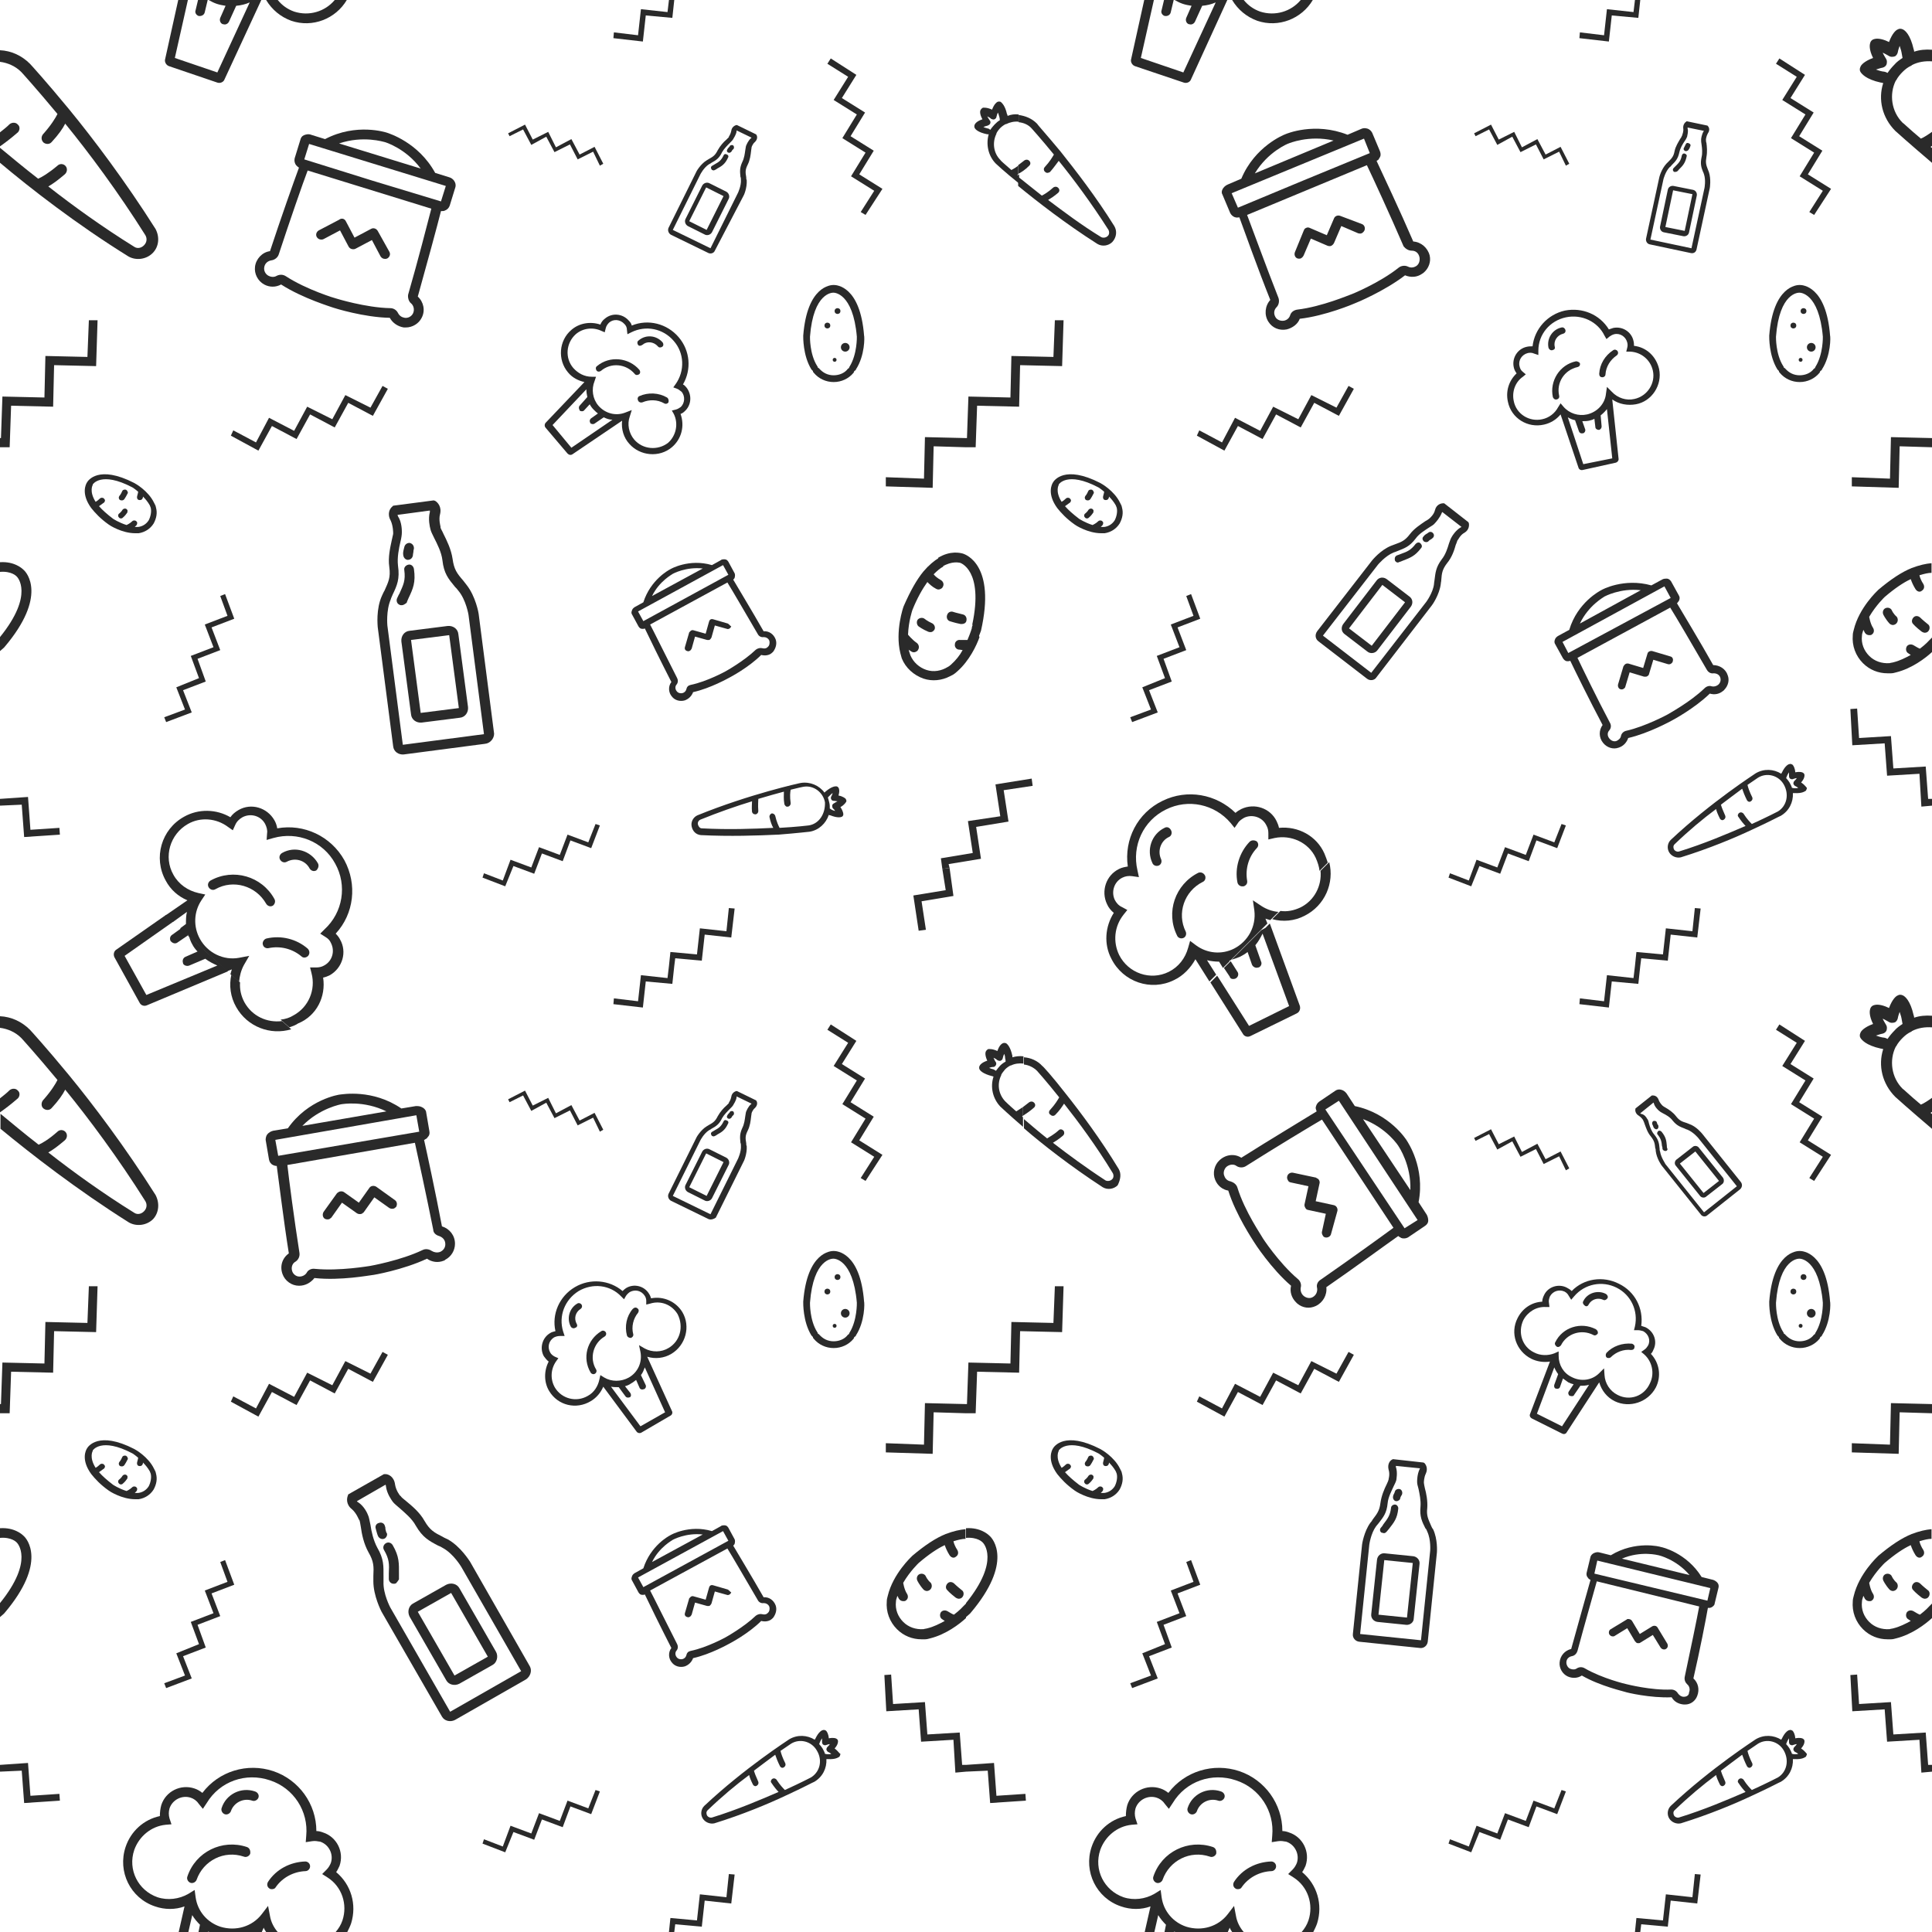 <?xml version="1.0" encoding="utf-8"?>
<!-- Generator: Adobe Illustrator 21.0.2, SVG Export Plug-In . SVG Version: 6.00 Build 0)  -->
<svg version="1.1" id="Layer_1" xmlns="http://www.w3.org/2000/svg" xmlns:xlink="http://www.w3.org/1999/xlink" x="0px" y="0px"
	 viewBox="0 0 400 400" style="enable-background:new 0 0 400 400;" xml:space="preserve">
<style type="text/css">
	.st0{fill:#2A2A2A;}
	.st1{fill:#2A2A2A;enable-background:new    ;}
	.st2{fill:none;}
</style>
<g>
	<g>
		<path class="st0" d="M100.4,154l-16.8,2.2c-1.1,0.1-2.1-0.6-2.2-1.7l-3.2-24.7c0-0.2-0.4-3.7,0.9-6.5c0.2-0.4,0.3-0.7,0.5-1
			c0.8-1.8,1.3-2.7,1-4.9c-0.3-2,0.2-4.1,0.5-5.5c0.1-0.6,0.3-1.2,0.3-1.4v-0.2c0,0,0-1.4-0.5-2.5c-0.8-1.4-0.2-2.5,0.3-2.9l0.2-0.2
			l8.4-1.1l0.3,0.1c0.5,0.3,1.4,1.2,1,2.8c-0.3,1.1,0.1,2.5,0.1,2.5v0.2c0,0.2,0.4,0.8,0.6,1.3c0.7,1.4,1.6,3.2,1.9,5.2
			c0.3,2.2,0.9,3,2.2,4.5c0.2,0.3,0.5,0.6,0.7,0.9c1.9,2.4,2.5,5.9,2.5,6l3.2,24.8C102.3,152.9,101.5,153.9,100.4,154z M83.2,110.2
			c0,0.5-0.1,1.2-0.3,2c-0.3,1.3-0.7,3.2-0.5,4.9c0.4,2.8-0.2,4.1-1.1,6c-0.1,0.3-0.3,0.6-0.4,1c-1,2.3-0.7,5.4-0.7,5.4l3.2,24.7
			l16.8-2.2L97,127.3c0,0-0.5-3.1-2.1-5c-0.2-0.3-0.5-0.6-0.7-0.8c-1.4-1.7-2.3-2.8-2.6-5.5c-0.2-1.7-1.1-3.4-1.7-4.6
			c-0.4-0.8-0.7-1.4-0.8-1.9c-0.1-0.4-0.5-2-0.1-3.5c0-0.1,0-0.2,0-0.3l-6.7,0.9c0,0.1,0.1,0.2,0.1,0.3
			C83.2,108.1,83.2,109.8,83.2,110.2z"/>
	</g>
	<g>
		<path class="st0" d="M95.2,148.6l-7.9,1c-1.1,0.1-2.1-0.6-2.2-1.7l-2-15.1c-0.1-1.1,0.6-2.1,1.7-2.2l7.9-1
			c1.1-0.1,2.1,0.6,2.2,1.7l2,15.1C97,147.5,96.3,148.5,95.2,148.6z M85.1,132.5l2,15.1l7.9-1l-2-15.1L85.1,132.5z"/>
	</g>
	<g>
		<path class="st0" d="M83.2,125.3c-0.2,0-0.4,0-0.5-0.1c-0.5-0.2-0.7-0.8-0.5-1.3c0.2-0.4,0.3-0.7,0.5-1c0.8-1.8,1.3-2.7,1-4.9
			c-0.1-0.5,0.3-1,0.9-1.1c0.5-0.1,1,0.3,1.1,0.9c0.4,2.8-0.2,4.1-1.1,6c-0.1,0.3-0.3,0.6-0.4,1C83.8,125.1,83.5,125.3,83.2,125.3z"
			/>
	</g>
	<g>
		<path class="st0" d="M84.6,115.9c-0.5,0.1-1-0.3-1.1-0.9c-0.1-0.5,0-0.9,0.1-1.3c0-0.1,0.1-0.3,0.1-0.4c0.1-0.5,0.5-0.9,1.1-0.9
			c0.5,0.1,0.9,0.5,0.9,1.1c0,0.2-0.1,0.4-0.1,0.6c0,0.3-0.1,0.5-0.1,0.7C85.5,115.3,85.2,115.8,84.6,115.9z"/>
	</g>
</g>
<g>
	<g>
		<path class="st0" d="M146.7,52.4l-7.8-3.8c-0.5-0.3-0.7-0.9-0.5-1.4l5.7-11.5c0-0.1,0.9-1.7,2.2-2.5c0.2-0.1,0.3-0.2,0.5-0.3
			c0.9-0.5,1.3-0.8,1.8-1.8c0.5-0.9,1.2-1.7,1.8-2.2c0.2-0.2,0.5-0.5,0.5-0.5v-0.1c0,0,0.4-0.6,0.5-1.2c0.1-0.8,0.7-1.1,1-1.2h0.2
			l3.9,1.9l0.1,0.1c0.2,0.3,0.3,0.9-0.3,1.5c-0.5,0.4-0.7,1.1-0.7,1.1v0.1c0,0.1-0.1,0.5-0.1,0.7c-0.1,0.8-0.2,1.8-0.7,2.8
			s-0.5,1.5-0.3,2.6c0,0.2,0,0.4,0.1,0.6c0.1,1.6-0.6,3.2-0.7,3.3L148,51.9C147.8,52.4,147.2,52.6,146.7,52.4z M151.8,28.8
			c-0.1,0.2-0.4,0.5-0.7,0.8c-0.5,0.5-1.2,1.2-1.6,1.9c-0.6,1.3-1.3,1.7-2.2,2.2c-0.1,0.1-0.3,0.2-0.5,0.3c-1.1,0.7-1.8,2.1-1.8,2.1
			l-5.7,11.5l7.8,3.8l5.7-11.5c0,0,0.7-1.5,0.6-2.7c0-0.2,0-0.4-0.1-0.6c-0.1-1.1-0.2-1.8,0.4-3.1c0.4-0.8,0.5-1.7,0.6-2.4
			c0.1-0.5,0.1-0.8,0.2-1c0.1-0.2,0.4-1,1-1.5l0.1-0.1l-3.1-1.5c0,0,0,0.1,0,0.2C152.4,27.9,151.9,28.6,151.8,28.8z"/>
	</g>
	<g>
		<path class="st0" d="M146,48.6l-3.6-1.8c-0.5-0.3-0.7-0.9-0.5-1.4l3.5-7c0.3-0.5,0.9-0.7,1.4-0.5l3.6,1.8c0.5,0.3,0.7,0.9,0.5,1.4
			l-3.5,7C147.1,48.6,146.5,48.8,146,48.6z M146.2,38.8l-3.5,7l3.6,1.8l3.5-7L146.2,38.8z"/>
	</g>
	<g>
		<path class="st0" d="M147.5,35.2c-0.1,0-0.2-0.1-0.2-0.2c-0.2-0.2-0.1-0.6,0.2-0.7c0.2-0.1,0.3-0.2,0.5-0.3
			c0.9-0.5,1.3-0.8,1.8-1.8c0.1-0.3,0.4-0.4,0.7-0.2c0.3,0.1,0.4,0.4,0.2,0.7c-0.6,1.3-1.3,1.7-2.2,2.2c-0.1,0.1-0.3,0.2-0.5,0.3
			S147.6,35.3,147.5,35.2z"/>
	</g>
	<g>
		<path class="st0" d="M150.8,31.6c-0.3-0.1-0.4-0.4-0.2-0.7c0.1-0.2,0.3-0.4,0.4-0.5c0.1-0.1,0.1-0.1,0.1-0.2
			c0.2-0.2,0.5-0.2,0.7-0.1c0.2,0.2,0.2,0.5,0.1,0.7c-0.1,0.1-0.1,0.1-0.2,0.2c-0.1,0.1-0.2,0.2-0.2,0.3
			C151.3,31.6,151,31.7,150.8,31.6z"/>
	</g>
</g>
<g>
	<path class="st0" d="M132.4,76.6c-2.2-2.6-6.2-3-8.8-0.8c-0.3,0.2-0.3,0.6-0.1,0.9c0.2,0.3,0.6,0.3,0.9,0.1c2.1-1.8,5.2-1.5,7,0.6
		c0.2,0.3,0.6,0.3,0.9,0.1C132.6,77.3,132.6,76.9,132.4,76.6z"/>
	<path class="st0" d="M138.1,82.3c-1.7-1-3.9-1.1-5.7-0.3c-0.3,0.1-0.5,0.5-0.3,0.9c0,0.1,0.1,0.1,0.1,0.2c0.2,0.2,0.5,0.3,0.8,0.2
		c1.4-0.6,3.1-0.6,4.5,0.2c0.3,0.2,0.7,0.1,0.9-0.2C138.5,82.9,138.4,82.5,138.1,82.3z"/>
	<path class="st0" d="M133,71.4c0.9-0.8,2.3-0.7,3.2,0.3c0.2,0.3,0.6,0.3,0.9,0.1c0.3-0.2,0.3-0.6,0.1-0.9c-1.3-1.5-3.5-1.7-5-0.4
		c-0.3,0.2-0.3,0.6-0.1,0.9S132.7,71.6,133,71.4z"/>
	<path class="st0" d="M139.1,92.6c2-1.7,2.7-4.4,1.8-6.9c0.3-0.1,0.6-0.3,0.8-0.5c1.5-1.3,1.6-3.5,0.4-5c-0.2-0.2-0.4-0.5-0.7-0.6
		c1.8-3.1,1.5-7-0.9-9.8s-6.3-3.8-9.7-2.4c-0.1-0.4-0.3-0.7-0.6-1c-1.3-1.5-3.5-1.7-5-0.4c-0.4,0.3-0.7,0.7-0.9,1.2
		c-2.1-0.7-4.4-0.3-6,1.1c-2.6,2.2-2.9,6.2-0.7,8.8c0.9,1.1,2.1,1.7,3.4,2l-8,8.4c-0.3,0.3-0.3,0.8,0,1.1l4.5,5.3
		c0.3,0.3,0.7,0.4,1.1,0.1l10.2-6.9c-0.2,1.7,0.3,3.5,1.5,4.8C132.5,94.4,136.5,94.8,139.1,92.6z M114.4,88l7-7.4
		c0,0.6,0.1,1.1,0.2,1.6L120,84c-0.2,0.2-0.2,0.6,0,0.9c0,0,0,0,0,0.1c0.3,0.2,0.7,0.2,0.9,0l1.2-1.3c0.2,0.4,0.5,0.8,0.8,1.1
		c0.3,0.3,0.6,0.6,0.9,0.8l-1.4,1c-0.3,0.2-0.4,0.6-0.2,0.9c0,0,0,0,0,0.1c0.2,0.2,0.6,0.3,0.9,0.1l1.9-1.3c0.6,0.3,1.2,0.5,1.8,0.5
		l-8.5,5.8L114.4,88z M131.3,91c-1.1-1.3-1.5-3.2-0.9-4.8l0.4-1.3l-1.3,0.5c-2,0.8-4.2,0.2-5.6-1.4c-1.2-1.4-1.5-3.4-0.8-5.1
		l0.3-0.9h-0.9c-1.5,0-2.8-0.7-3.8-1.8c-1.8-2.1-1.5-5.2,0.5-7c1.5-1.3,3.6-1.5,5.3-0.7l0.7,0.3l0.2-0.8c0.1-0.5,0.4-0.9,0.7-1.2
		c0.9-0.8,2.3-0.7,3.2,0.3c0.3,0.3,0.5,0.7,0.5,1.2l0.1,0.9l0.8-0.4c3-1.5,6.6-0.8,8.8,1.8c2.2,2.5,2.3,6.2,0.4,8.9l-0.5,0.7
		l0.8,0.3c0.3,0.1,0.6,0.4,0.9,0.6c0.8,0.9,0.7,2.4-0.2,3.2c-0.3,0.2-0.6,0.4-1,0.5l-0.8,0.2l0.4,0.7c1,2,0.5,4.5-1.2,6
		C136.2,93.3,133.1,93.1,131.3,91z"/>
</g>
<g>
	<path class="st0" d="M94,37.4c-0.2-0.3-0.6-0.6-1-0.7l-2.9-0.9c-3.5-6.4-9.7-8.2-9.9-8.3c-0.3-0.1-6.4-2.1-12.9,1.3l-2.9-0.9
		c-0.5-0.2-1-0.1-1.5,0.1c-0.4,0.2-0.6,0.5-0.7,0.9L61,32.8c-0.1,0.5,0,1,0.3,1.4c0.2,0.2,0.4,0.4,0.6,0.5c-1,2.7-3.8,10.6-6,17.3
		c-1.6,0.2-2.9,1.6-3.1,3.2c-0.2,1.5,0.6,3,1.9,3.7c1.1,0.6,2.4,0.6,3.5,0c4.5,2.9,10.6,4.7,10.8,4.8c0.3,0.1,6.3,2,11.7,2.1
		c0.6,1.1,1.7,1.8,2.9,2c0.1,0,0.3,0,0.4,0c1.4,0,2.7-0.8,3.3-2c0.8-1.5,0.4-3.3-0.8-4.4c1.9-6.8,4.1-14.9,4.8-17.7
		c0.1,0,0.1,0,0.2,0c0.2,0,0.4,0,0.6-0.1c0.5-0.2,0.8-0.5,1-1l1.2-3.9C94.4,38.3,94.3,37.8,94,37.4z M79.6,29.4
		c0.1,0,4.4,1.3,7.5,5.5l-16.9-5.2C75.2,28,79.5,29.4,79.6,29.4z M85.1,62.8c0.5,0.4,0.8,1.3,0.4,2.1c-0.3,0.6-1,1-1.7,0.9
		c-0.6-0.1-1.1-0.4-1.4-1s-0.9-1-1.6-1c-5.1-0.1-11.2-2-11.2-2c-0.1,0-6.1-1.8-10.4-4.6c-0.6-0.4-1.3-0.4-1.9-0.1
		c-0.5,0.3-1.1,0.3-1.7,0c-0.6-0.3-1-1-0.9-1.7c0.1-0.9,0.8-1.4,1.5-1.5s1.3-0.6,1.5-1.2c2.2-6.7,5-14.8,6-17.4l25.6,7.9
		c-0.7,2.7-2.8,10.9-4.8,17.8C84.4,61.6,84.6,62.4,85.1,62.8z M91.3,41.7l-14.2-4.3L63,33l1-3.2l28.3,8.7L91.3,41.7z"/>
	<path class="st0" d="M78.2,47.8c-0.3-0.5-0.9-0.7-1.4-0.4l-3.4,1.8l-1.8-3.4c-0.2-0.4-0.6-0.6-1-0.5c-0.1,0-0.1,0-0.2,0.1
		c-0.1,0-0.1,0-0.2,0.1l0,0L66,47.7c-0.5,0.3-0.7,0.9-0.4,1.4c0.2,0.3,0.5,0.5,0.9,0.5c0.2,0,0.3,0,0.5-0.1l3.4-1.8l1.8,3.4
		c0.2,0.3,0.5,0.5,0.9,0.5c0.2,0,0.3,0,0.5-0.1l0,0l3.4-1.8l1.8,3.4c0.2,0.3,0.5,0.5,0.9,0.5c0.2,0,0.3,0,0.5-0.1
		c0.5-0.3,0.7-0.9,0.4-1.4L78.2,47.8z"/>
</g>
<g>
	<path class="st0" d="M160.6,132.4c-0.4-1.1-1.4-1.8-2.5-1.7c-2.4-4.2-5.3-9-6.3-10.7c0,0,0.1,0,0.1-0.1c0.1-0.1,0.2-0.2,0.2-0.3
		c0.1-0.3,0.1-0.7,0-0.9l-1.3-2.4c-0.2-0.3-0.4-0.5-0.8-0.5c-0.3,0-0.6,0-0.8,0.2l-1.8,1c-4.7-1.4-8.6,0.8-8.7,0.9
		c-0.2,0.1-4,2.1-5.5,6.8l-1.8,1c-0.3,0.2-0.5,0.4-0.6,0.8c-0.1,0.3-0.1,0.5,0.1,0.8l1.3,2.4c0.2,0.3,0.4,0.5,0.8,0.5
		c0.2,0,0.4,0,0.5-0.1c0.8,1.7,3.3,6.8,5.5,11.1c-0.7,0.9-0.6,2.2,0.1,3c0.6,0.8,1.7,1.1,2.7,0.8c0.8-0.3,1.4-0.9,1.7-1.7
		c3.6-0.8,7.3-2.9,7.5-3s4-2.1,6.6-4.7c0.8,0.2,1.7,0.1,2.3-0.5c0.1-0.1,0.1-0.1,0.2-0.2C160.6,134.2,160.9,133.3,160.6,132.4z
		 M139.3,118.8c0,0,2.7-1.5,6.2-1.1l-10.5,5.7C136.5,120.3,139.2,118.9,139.3,118.8z M132.1,126.6l17.6-9.6l1.1,2l-8.8,4.8l-8.8,4.8
		L132.1,126.6z M158.9,134c-0.3,0.3-0.7,0.3-1.1,0.2c-0.4-0.1-0.9,0-1.3,0.3c-2.5,2.4-6.3,4.5-6.3,4.5s-3.8,2.1-7.2,2.8
		c-0.5,0.1-0.8,0.4-0.9,0.9c-0.1,0.4-0.4,0.7-0.8,0.8c-0.4,0.1-0.9,0-1.2-0.4c-0.4-0.5-0.3-1.1,0-1.4c0.3-0.4,0.3-0.9,0.1-1.3
		c-2.2-4.3-4.7-9.4-5.6-11.1l16-8.7c1,1.6,3.9,6.6,6.3,10.7c0.2,0.4,0.7,0.7,1.2,0.6c0.4,0,1,0.2,1.2,0.8
		C159.4,133.2,159.3,133.7,158.9,134z"/>
	<path class="st0" d="M150.7,129.1l-3.1-0.9c-0.4-0.1-0.7,0.1-0.8,0.5l-0.7,2.5l-2.5-0.7c-0.3-0.1-0.5,0-0.7,0.2c0,0,0,0.1-0.1,0.1
		l-0.1,0.1l0,0l-0.9,3.1c-0.1,0.4,0.1,0.7,0.5,0.8c0.2,0.1,0.5,0,0.7-0.2c0.1-0.1,0.1-0.2,0.2-0.3l0.7-2.5l2.5,0.7
		c0.1,0,0.3,0,0.4,0c0.1,0,0.2-0.1,0.3-0.2c0.1-0.1,0.1-0.2,0.2-0.3l0,0l0.7-2.5l2.5,0.7c0.2,0.1,0.5,0,0.7-0.2
		c0.1-0.1,0.1-0.2,0.2-0.3C151.2,129.6,151,129.3,150.7,129.1z"/>
</g>
<path class="st1" d="M174,167.1c0.9-0.5,1.1-1,1.2-1.1c0.1-0.2,0-0.4-0.1-0.6c-0.1-0.1-0.5-0.5-1.5-0.7c0.3-1,0.1-1.5,0-1.6
	c-0.1-0.2-0.3-0.3-0.5-0.3s-0.9,0-2.2,1.1c0,0-0.1,0.1-0.2,0.2c-1.1-1.5-3-2.3-4.9-2c-0.1,0-10.6,2.3-21.4,6.7
	c-0.9,0.4-1.4,1.4-1.2,2.3c0.2,1,0.9,1.7,1.9,1.8c6,0.3,11.8,0.1,16-0.1c0,0,0,0,0.1,0c3.8-0.3,6.3-0.6,6.4-0.6
	c1.9-0.3,3.4-1.7,4-3.5c0.1,0.1,0.2,0.1,0.3,0.1c1.5,0.6,2.2,0.4,2.4,0.3c0.2-0.1,0.3-0.3,0.3-0.5C174.6,168.5,174.6,168,174,167.1z
	 M167.4,170.9c0,0-2.4,0.3-6,0.5c-0.2-0.4-0.6-1.2-0.9-2.5c-0.1-0.3-0.4-0.5-0.7-0.5c-0.3,0.1-0.5,0.4-0.5,0.7l0,0
	c0.2,1,0.5,1.8,0.8,2.3c-4,0.2-9.3,0.4-14.8,0.1c-0.4,0-0.7-0.4-0.8-0.8c-0.1-0.4,0.1-0.8,0.5-1c3.7-1.5,7.4-2.8,10.7-3.8
	c0,0.5-0.1,1.3,0,2.2l0,0c0.1,0.3,0.3,0.5,0.7,0.5c0.3,0,0.6-0.3,0.6-0.7c-0.1-1.2,0-2.1,0-2.5c2-0.6,3.8-1.1,5.3-1.5
	c0,0.6-0.1,1.5,0.1,2.6l0,0c0.1,0.3,0.4,0.6,0.7,0.5c0.3,0,0.6-0.3,0.6-0.7c-0.2-1.4-0.1-2.3,0-2.8c1.6-0.4,2.5-0.6,2.6-0.6
	c2.1-0.4,4.1,1.1,4.5,3.2C170.9,168.6,169.5,170.6,167.4,170.9z M172.3,167.7c0,0-0.2-0.1-0.5-0.3c0-0.4,0-0.8-0.1-1.2
	s-0.2-0.8-0.3-1.1c0.2-0.2,0.4-0.4,0.4-0.4c0.2-0.2,0.4-0.4,0.6-0.5c-0.1,0.2-0.1,0.4-0.3,0.7c-0.1,0.2-0.1,0.4,0,0.6
	c0.1,0.2,0.3,0.3,0.5,0.3c0.3,0,0.6,0.1,0.8,0.1c-0.2,0.1-0.4,0.2-0.7,0.4c-0.2,0.1-0.3,0.2-0.4,0.4c0,0.2,0,0.4,0.1,0.6
	c0.2,0.2,0.4,0.4,0.5,0.6C172.8,167.9,172.6,167.8,172.3,167.7z"/>
<g>
	<path class="st0" d="M32.3,105.1c0-0.1-0.1-0.3-0.1-0.4c-0.1-0.2-0.2-0.4-0.3-0.6l0,0l0,0l0,0l0,0c-1.2-2.5-3.9-4-4.1-4.1
		c-7.4-3.8-9.6-0.5-9.8-0.1c-0.2,0.3-1.3,2.3,0.9,5.3l0,0c0.8,1,1.9,2.2,3.6,3.4c0.1,0.1,2.7,1.8,5.5,1.8l0,0l0,0l0,0l0,0
		c0.2,0,0.5,0,0.7,0c1.3-0.2,2.4-0.9,3.1-2C32.4,107.3,32.6,106.2,32.3,105.1z M30.8,107.7c-0.5,0.8-1.3,1.3-2.2,1.4
		c-0.2,0-0.4,0-0.5,0s-0.1,0-0.2,0c0.1-0.1,0.2-0.2,0.3-0.3c0.2-0.2,0.2-0.4,0.2-0.6c0-0.1-0.1-0.2-0.2-0.3c-0.2-0.2-0.6-0.2-0.8,0
		c-0.5,0.5-1.2,0.8-1.2,0.8l0,0c-1.6-0.5-2.8-1.3-2.8-1.3c-1.3-1-2.2-1.8-2.9-2.6c0.3-0.2,0.7-0.5,1.1-0.8c0.1-0.2,0.2-0.4,0.1-0.5
		c0-0.1-0.1-0.2-0.2-0.3c-0.2-0.2-0.6-0.2-0.8,0c-0.3,0.3-0.7,0.6-0.9,0.7c-1.4-2.2-0.6-3.5-0.6-3.5v-0.1c0,0,1.7-2.8,8.2,0.6
		c0,0,0.5,0.3,1.2,0.9c0,0.2-0.1,0.5-0.2,0.9c-0.1,0.3,0,0.7,0.3,0.8c0.3,0.1,0.7,0,0.8-0.3c0.1-0.1,0.1-0.3,0.1-0.4
		c0.5,0.5,1,1.1,1.4,1.8c0.1,0.2,0.1,0.3,0.2,0.5C31.4,105.9,31.2,106.9,30.8,107.7z"/>
	<path class="st0" d="M25.7,103.4c0,0,0.3-0.4,0.7-1.2c0.1-0.1,0.1-0.3,0-0.4c0-0.2-0.2-0.3-0.3-0.4c-0.3-0.1-0.7,0-0.8,0.3
		c-0.3,0.7-0.6,1-0.6,1c-0.2,0.3-0.1,0.6,0.1,0.8C25.2,103.7,25.5,103.6,25.7,103.4z"/>
	<path class="st0" d="M26.2,105.4c-0.3-0.2-0.6-0.1-0.8,0.1c-0.3,0.5-0.7,0.8-0.7,0.8c-0.3,0.2-0.3,0.6-0.1,0.8
		c0.2,0.3,0.6,0.3,0.8,0.1c0,0,0.5-0.4,0.9-1c0.1-0.1,0.1-0.3,0.1-0.5C26.4,105.6,26.3,105.5,26.2,105.4z"/>
</g>
<path class="st1" d="M178.9,69.5c-0.8-10.3-5.7-10.5-6.3-10.5s-5.5,0.2-6.3,10.5c0,0.2-0.1,4.1,1.7,7c0.1,0.1,0.2,0.2,0.3,0.3
	c0,0.2,0.1,0.3,0.2,0.4c1,1.2,2.5,1.9,4.1,1.9s3.1-0.7,4.1-1.9c0.1-0.1,0.1-0.3,0.2-0.4c0.1-0.1,0.3-0.1,0.3-0.3
	C179.1,73.6,179,69.7,178.9,69.5z M172.6,77.7c-1.2,0-2.2-0.5-3-1.4c-0.1-0.1-0.2-0.2-0.3-0.2c0-0.1,0-0.2-0.1-0.3
	c-1.6-2.5-1.5-6.1-1.5-6.1c0.7-9.2,4.7-9.1,4.8-9.1h0.1l0,0c0,0,4-0.1,4.8,9.1c0,0,0.1,3.6-1.5,6.2c-0.1,0.1-0.1,0.2-0.1,0.3
	c-0.1,0-0.2,0.1-0.3,0.2C174.9,77.2,173.8,77.7,172.6,77.7z"/>
<path class="st1" d="M169.1,76.8c-0.2-0.2-0.3-0.4-0.4-0.6C168.8,76.4,168.9,76.6,169.1,76.8z"/>
<path class="st1" d="M176.6,76.1c-0.1,0.2-0.3,0.4-0.4,0.6C176.4,76.6,176.5,76.4,176.6,76.1z"/>
<circle class="st1" cx="172.8" cy="74.5" r="0.4"/>
<circle class="st1" cx="175" cy="71.9" r="0.9"/>
<circle class="st1" cx="173.4" cy="64.4" r="0.6"/>
<circle class="st1" cx="171.3" cy="67.4" r="0.6"/>
<g>
	<polygon class="st0" points="53.5,93.3 47.8,90.2 48.3,89.1 53,91.6 55.7,86.5 60.9,89.2 63.6,84.2 68.8,86.8 71.5,81.8 76.7,84.4 
		79.2,79.9 80.3,80.5 77.2,86.1 72.1,83.4 69.3,88.5 64.2,85.8 61.4,90.9 56.3,88.2 	"/>
</g>
<g>
	<polygon class="st0" points="123.1,30.4 124.9,33.9 124.2,34.3 122.8,31.4 119.6,33 118,29.9 114.8,31.5 113.1,28.3 110,30 
		108.3,26.8 105.5,28.2 105.2,27.6 108.7,25.8 110.3,28.9 113.5,27.3 115.1,30.5 118.3,28.8 120,32 	"/>
</g>
<g>
	<polygon class="st0" points="182.7,39.1 179.2,44.5 178.2,43.9 181,39.5 176.2,36.5 179.2,31.6 174.4,28.6 177.4,23.7 172.6,20.7 
		175.6,15.9 171.3,13.2 172,12.1 177.3,15.5 174.3,20.3 179.1,23.3 176.1,28.2 180.9,31.2 177.9,36.1 	"/>
</g>
<g>
	<polygon class="st0" points="39.7,147.5 34.4,149.5 34,148.5 38.3,146.9 36.5,142.3 41.2,140.4 39.5,135.8 44.2,134 42.4,129.3 
		47.1,127.5 45.6,123.4 46.6,123 48.5,128.1 43.8,129.9 45.6,134.6 40.9,136.4 42.6,141.1 37.9,142.9 	"/>
</g>
<g>
	<polygon class="st0" points="104.6,183.5 99.9,181.7 100.2,180.8 104.1,182.3 105.7,178 110,179.6 111.6,175.4 115.9,177 
		117.5,172.8 121.8,174.4 123.3,170.6 124.2,170.9 122.4,175.6 118.1,174 116.5,178.3 112.2,176.7 110.6,180.9 106.3,179.3 	"/>
</g>
<path class="st2" d="M38.7,191.3c0-0.9,0-1.7,0.2-2.5l-2.9,2.1l1.5,1.4L38.7,191.3z"/>
<path class="st2" d="M47.2,201.1l0.7,0.6c0.1-0.3,0.2-0.7,0.3-1L47.2,201.1z"/>
<path class="st2" d="M61.1,210.5c3.1-1.7,4.6-5.3,3.7-8.7l-0.3-1.2h1.3c0.6,0,1.1-0.2,1.6-0.4c1.7-0.9,2.3-3,1.4-4.7
	c-0.3-0.5-0.7-0.9-1.1-1.2l-1.1-0.7l0.9-0.9c3.8-3.5,4.7-9.1,2.2-13.6c-2.5-4.6-7.8-6.8-12.8-5.3l-1.4,0.4l0.1-1.4
	c0.1-0.7-0.1-1.4-0.4-1.9c-0.9-1.7-3-2.3-4.7-1.4c-0.6,0.4-1.1,0.9-1.5,1.6l-0.5,1.1l-1-0.7c-2.4-1.8-5.7-2-8.3-0.6
	c-3.7,2.1-5.1,6.7-3,10.5c1.1,2,3,3.4,5.2,3.8l1.4,0.3l-0.8,1.2c-1.6,2.4-1.7,5.4-0.3,8c1.6,2.9,4.8,4.4,8.1,3.9l2.1-0.4l-1.1,1.9
	c-0.6,1.1-1,2.3-1,3.5l8.7,8C59.3,211.2,60.2,211,61.1,210.5z M56.4,187.5c-0.5,0.3-1.1,0.1-1.4-0.4c-2.1-3.7-6.7-5.1-10.5-3
	c-0.5,0.3-1.1,0.1-1.4-0.4c-0.3-0.5-0.1-1.1,0.4-1.4c4.7-2.6,10.6-0.9,13.2,3.8C57.1,186.6,56.9,187.2,56.4,187.5z M65.4,180.1
	c-0.5,0.3-1.1,0.1-1.4-0.4c-0.9-1.7-3-2.3-4.7-1.4c-0.5,0.3-1.1,0.1-1.4-0.4c-0.3-0.5-0.1-1.1,0.4-1.4c2.6-1.5,6-0.5,7.4,2.1
	C66.1,179.2,65.9,179.8,65.4,180.1z M62.4,197.9c-1.8-1.6-4.4-2.2-6.8-1.7c-0.4,0.1-0.9-0.1-1.1-0.5c0-0.1-0.1-0.2-0.1-0.3
	c-0.1-0.5,0.2-1.1,0.8-1.2c3-0.7,6.2,0.1,8.5,2.1c0.4,0.4,0.5,1,0.1,1.4C63.4,198.3,62.8,198.3,62.4,197.9z"/>
<path class="st2" d="M39.1,193.8c0-0.1-0.1-0.2-0.1-0.3l-0.1,0.1L39.1,193.8z"/>
<path class="st1" d="M56.8,186.1c-2.6-4.7-8.5-6.4-13.2-3.8c-0.5,0.3-0.7,0.9-0.4,1.4s0.9,0.7,1.4,0.4c3.7-2.1,8.4-0.7,10.5,3
	c0.3,0.5,0.9,0.7,1.4,0.4C56.9,187.2,57.1,186.6,56.8,186.1z"/>
<path class="st1" d="M63.7,196.4c-2.3-2-5.5-2.8-8.5-2.1c-0.5,0.1-0.9,0.7-0.8,1.2c0,0.1,0.1,0.2,0.1,0.3c0.2,0.4,0.7,0.6,1.1,0.5
	c2.4-0.5,4.9,0.1,6.8,1.7c0.4,0.4,1,0.3,1.4-0.1C64.2,197.4,64.1,196.8,63.7,196.4z"/>
<path class="st1" d="M65.8,178.7c-1.5-2.6-4.8-3.6-7.4-2.1c-0.5,0.3-0.7,0.9-0.4,1.4s0.9,0.7,1.4,0.4c1.7-0.9,3.8-0.3,4.7,1.4
	c0.3,0.5,0.9,0.7,1.4,0.4C65.9,179.8,66.1,179.2,65.8,178.7z"/>
<path class="st1" d="M66.9,202.4c0.5-0.1,1-0.3,1.4-0.5c2.6-1.5,3.6-4.8,2.1-7.4c-0.2-0.4-0.5-0.8-0.9-1.2
	c3.8-4.1,4.5-10.2,1.8-15.2c-2.8-5-8.4-7.6-13.9-6.6c-0.1-0.6-0.3-1.2-0.6-1.7c-1.5-2.6-4.8-3.6-7.4-2.1c-0.7,0.4-1.3,0.9-1.7,1.5
	c-2.9-1.7-6.6-1.8-9.6-0.1c-4.7,2.6-6.4,8.5-3.8,13.2c1,1.9,2.6,3.3,4.5,4.1l-4.5,3.1l1.5,1.4l2.9-2.1c-0.2,0.8-0.2,1.7-0.2,2.5
	l-1.2,0.9l1.5,1.4l0.1-0.1c0,0.1,0.1,0.2,0.1,0.3l3,2.7l1.2,1.1l2.2,2l0.6,0.6l1,0.9l1-0.4c-0.1,0.3-0.2,0.7-0.3,1l1.8,1.6
	c0.1-1.2,0.4-2.4,1-3.5l1.1-1.9l-2.1,0.4c-3.2,0.6-6.5-1-8.1-3.9c-1.4-2.5-1.3-5.6,0.3-8l0.8-1.2l-1.4-0.3c-2.2-0.5-4.1-1.8-5.2-3.8
	c-2.1-3.7-0.7-8.4,3-10.5c2.6-1.5,5.9-1.2,8.3,0.6l1,0.7l0.5-1.1c0.3-0.7,0.8-1.2,1.5-1.6c1.7-0.9,3.8-0.3,4.7,1.4
	c0.3,0.6,0.5,1.3,0.4,1.9l-0.1,1.4l1.4-0.4c5-1.4,10.3,0.7,12.8,5.3c2.5,4.5,1.6,10.1-2.2,13.6l-0.9,0.9l1.1,0.7
	c0.5,0.3,0.9,0.7,1.1,1.2c0.9,1.7,0.3,3.8-1.4,4.7c-0.5,0.3-1.1,0.4-1.6,0.4h-1.3l0.3,1.2c0.9,3.4-0.6,7-3.7,8.7
	c-0.8,0.5-1.7,0.8-2.7,0.9l1.8,1.6c0.6-0.2,1.2-0.4,1.8-0.8C65.6,210.3,67.5,206.3,66.9,202.4z"/>
<polygon class="st1" points="139.8,198.4 145.3,198.9 145.9,193.5 151.4,194.1 152.1,188.1 150.9,188 150.4,192.8 144.9,192.2 
	144.3,197.6 138.8,197.1 138.5,200 139.6,200 "/>
<g>
	<path class="st0" d="M69.3,0c-2,2.4-5.3,3.4-8.4,2.4c-1.4-0.5-2.5-1.3-3.4-2.4h-2.4c1.2,2,3,3.5,5.2,4.3c4.4,1.5,9.2-0.4,11.5-4.3
		H69.3z"/>
	<path class="st0" d="M51.9,0h-3h-1.6h-4.1c0.5,0.3,1.1,0.6,1.7,0.8c0.6,0.2,1.2,0.3,1.8,0.4l-1.1,2.5c-0.2,0.5,0,1.1,0.5,1.3h0.1
		c0.5,0.2,1-0.1,1.2-0.5l1.5-3.3c1-0.1,1.9-0.3,2.8-0.7L45,15l-8.8-3l2.7-12h-2l-2.7,12.2c-0.2,0.6,0.2,1.3,0.8,1.5l10,3.4
		c0.6,0.2,1.3-0.1,1.5-0.7L54.1,0h-1.3H51.9z"/>
	<path class="st0" d="M41.1,3.3L41.1,3.3c0.6,0.1,1.2-0.2,1.3-0.8L43,0h-2l-0.5,2.1C40.3,2.6,40.6,3.1,41.1,3.3z"/>
</g>
<polygon class="st1" points="132.7,1.9 132.1,7.3 127.1,6.7 127,7.9 133.1,8.6 133.7,3.2 139.2,3.7 139.6,0 138.5,0 138.2,2.5 "/>
<path class="st2" d="M2,25.6c0.5-0.4,1.3-0.4,1.7,0.1s0.4,1.2,0,1.6l0,0C2.2,28.7,1,29.6,0,30.2v0.5c2.2,1.8,4.8,4,7.9,6.4
	c0.7-0.4,2.1-1.2,3.9-2.7c0.5-0.4,1.3-0.4,1.7,0.1s0.4,1.2-0.1,1.6c0,0,0,0-0.1,0.1c-1.4,1.2-2.5,2-3.4,2.5
	c5.2,4,11.3,8.3,17.8,12.5c0.6,0.4,1.5,0.2,2-0.3s0.7-1.4,0.3-2.1c-5.6-8.9-11.7-17.1-16.6-23.1c-0.6,1-1.5,2.3-2.8,3.8
	c0,0,0,0-0.1,0.1c-0.4,0.4-1.2,0.5-1.6,0c-0.5-0.4-0.5-1.2-0.1-1.7c1.7-1.9,2.6-3.4,3-4.2C7.4,18.3,4.4,15,4.3,15
	c-1.2-1.2-2.8-1.9-4.4-2.1v14.5C0.6,26.8,1.3,26.3,2,25.6z"/>
<path class="st1" d="M3.7,27.4c0.4-0.4,0.5-1.2,0-1.6c-0.4-0.5-1.2-0.5-1.7-0.1c-0.7,0.7-1.4,1.2-2,1.7v2.9
	C1,29.6,2.2,28.7,3.7,27.4C3.6,27.4,3.7,27.4,3.7,27.4z"/>
<path class="st1" d="M32.2,47.4c-6.2-9.8-12.9-18.7-18-24.9l0,0c-4.7-5.7-7.9-9.2-8-9.3c-1.7-1.7-3.9-2.7-6.2-2.8v2.4
	c1.6,0.2,3.2,0.9,4.4,2.1c0.1,0.1,3.1,3.4,7.5,8.7c-0.4,0.8-1.3,2.3-3,4.2C8.5,28.3,8.5,29,9,29.5c0.5,0.4,1.2,0.4,1.6,0
	c0,0,0,0,0.1-0.1c1.4-1.5,2.3-2.8,2.8-3.8c4.9,6,11,14.2,16.6,23.1c0.4,0.7,0.3,1.5-0.3,2.1s-1.4,0.7-2,0.3
	C21.2,47,15.1,42.6,10,38.6c0.9-0.5,2-1.3,3.4-2.5c0,0,0,0,0.1-0.1c0.4-0.4,0.5-1.1,0.1-1.6s-1.2-0.6-1.7-0.1
	c-1.9,1.6-3.3,2.4-4,2.7c-3.1-2.4-5.7-4.6-7.9-6.4v3.1C6.3,39,15.8,46.4,26.6,53.1c1.6,0.9,3.7,0.6,5-0.7
	C32.9,51.1,33.1,49.1,32.2,47.4z"/>
<polygon class="st1" points="2,92.6 2.3,84 11,84.2 11.2,75.6 19.9,75.8 20.2,66.3 18.4,66.3 18.1,73.9 9.4,73.7 9.2,82.3 0.5,82.1 
	0.2,90.7 0,90.7 0,92.6 "/>
<path class="st1" d="M210.6,36.2c0.1,0,0.1-0.1,0.2-0.1v-1.8c-0.6,0.5-1.1,0.7-1.4,0.9c-1.5-1.3-2.3-2-2.3-2.1
	c-1.4-1.4-1.7-3.6-0.8-5.4v-0.1c0.2-0.4,0.5-0.8,0.8-1.1c0.3-0.3,0.7-0.6,1.1-0.8h0.1c0.8-0.4,1.7-0.6,2.6-0.5v-1.5
	c-0.8-0.1-1.6,0-2.3,0.3c0-0.2,0-0.3-0.1-0.3c-0.4-1.9-1.1-2.4-1.3-2.6c-0.2-0.1-0.5-0.1-0.7,0s-0.7,0.5-1.1,1.6
	c-1.1-0.5-1.7-0.4-1.9-0.4c-0.2,0.1-0.4,0.3-0.5,0.5s-0.2,0.8,0.4,1.9c-1.2,0.4-1.5,0.9-1.6,1.1s-0.1,0.5,0,0.7s0.6,0.9,2.6,1.3
	c0,0,0.1,0,0.3,0c-0.6,2.1-0.1,4.5,1.5,6.1c0,0,1.8,1.7,4.8,4.1v-1.9C210.8,36.3,210.7,36.3,210.6,36.2z M204.5,26.6
	c-0.4-0.1-0.7-0.2-0.9-0.3c0.2-0.1,0.5-0.2,0.9-0.3c0.2-0.1,0.4-0.2,0.5-0.4c0.1-0.2,0.1-0.5-0.1-0.7c-0.2-0.3-0.4-0.6-0.5-0.8
	c0.2,0.1,0.5,0.2,0.8,0.5c0.2,0.1,0.5,0.2,0.7,0.1s0.4-0.3,0.4-0.5c0.1-0.4,0.2-0.7,0.3-0.9c0.1,0.2,0.2,0.5,0.3,0.9
	c0,0,0.1,0.3,0.1,0.7c-0.4,0.2-0.7,0.5-1.1,0.9c-0.3,0.3-0.6,0.7-0.9,1.1C204.8,26.6,204.5,26.6,204.5,26.6z"/>
<polygon class="st1" points="191.3,99.1 183.4,98.8 183.4,100.7 193.1,101 193.3,92.4 200,92.6 200,90.7 191.5,90.5 "/>
<path class="st2" d="M194.6,120c0.5,0.3,0.7,0.9,0.4,1.4c-0.1,0.2-0.2,0.3-0.4,0.4c-0.3,0.2-0.6,0.2-1,0c-0.8-0.4-1.4-0.9-1.8-1.4
	c-1,1.4-2.1,3.3-3.1,5.8c0,0-0.8,2.4-0.9,5.1l0,0c0,0,0.9,1.1,1.8,1.7c0.5,0.3,0.6,0.9,0.3,1.4c-0.1,0.2-0.2,0.3-0.4,0.4
	c-0.3,0.2-0.7,0.2-1,0c-0.2-0.1-0.4-0.2-0.6-0.4c0,0.1,0,0.2,0.1,0.3c0.1,0.3,0.2,0.6,0.3,0.9c0.6,1.4,1.8,2.5,3.3,3
	s3.1,0.3,4.4-0.6c0.2-0.2,0.5-0.3,0.7-0.5c1-0.9,1.8-1.9,2.4-3c-0.2,0-0.5,0-0.7-0.1c-0.5-0.1-0.9-0.6-0.9-1.1
	c0.1-0.5,0.6-0.9,1.1-0.9c0.6,0.1,1.2,0.1,1.5,0c0.6-1.3,0.9-2.3,0.9-2.4c0.1-0.3,0.1-0.6,0.2-0.9l-6.2-12c-0.6,0.4-1.3,0.9-2,1.6
	C193.4,119.2,194,119.6,194.6,120z M193.5,130.2c-0.1,0.2-0.3,0.4-0.5,0.5s-0.5,0.2-0.8,0c-1.2-0.5-2-1-2-1.1
	c-0.4-0.3-0.5-1-0.2-1.4c0.3-0.4,1-0.5,1.4-0.2c0,0,0.6,0.4,1.5,0.8C193.4,129.1,193.7,129.7,193.5,130.2z M200.1,128.4
	c-0.1,0.3-0.3,0.6-0.5,0.7c-0.2,0.1-0.4,0.1-0.7,0.1c-1.5-0.3-2.2-0.6-2.3-0.6c-0.5-0.2-0.8-0.8-0.5-1.3c0.2-0.5,0.8-0.8,1.3-0.6
	c0,0,0.6,0.2,1.9,0.5C199.8,127.3,200.2,127.8,200.1,128.4z"/>
<path class="st1" d="M201.2,130.1c0,0-0.3,1-0.9,2.4c-0.4,0-0.9,0-1.5,0c-0.5-0.1-1.1,0.3-1.1,0.9c-0.1,0.5,0.3,1.1,0.9,1.1
	c0.3,0,0.5,0.1,0.7,0.1c-0.6,1.1-1.4,2.1-2.4,3c-0.2,0.2-0.5,0.4-0.7,0.5c-1.3,0.8-2.9,1.1-4.4,0.6s-2.7-1.6-3.3-3
	c-0.1-0.3-0.2-0.6-0.3-0.9c0-0.1,0-0.2-0.1-0.3c0.2,0.1,0.4,0.3,0.6,0.4c0.3,0.2,0.7,0.2,1,0c0.2-0.1,0.3-0.2,0.4-0.4
	c0.3-0.5,0.1-1.1-0.3-1.4c-0.9-0.6-1.8-1.7-1.8-1.7l0,0c0.1-2.8,0.9-5.1,0.9-5.1c1-2.5,2.1-4.4,3.1-5.8c0.4,0.4,1,1,1.8,1.4
	c0.3,0.2,0.7,0.2,1,0c0.2-0.1,0.3-0.2,0.4-0.4c0.3-0.5,0.1-1.1-0.4-1.4c-0.7-0.4-1.2-0.8-1.5-1.2c0.7-0.7,1.4-1.3,2-1.6l-0.9-1.8
	c-1,0.6-2.1,1.5-3.2,2.8l0,0c-1.4,1.7-2.7,4-4.1,7.2c-0.1,0.2-1.8,5.2-0.7,9.7l0,0l0,0l0,0l0,0c0.1,0.4,0.2,0.7,0.3,1.1
	c0.8,2,2.5,3.5,4.5,4.2c1.8,0.6,3.8,0.4,5.5-0.5c0.2-0.1,0.4-0.2,0.6-0.3c0.3-0.2,0.6-0.4,0.9-0.7l0,0l0,0l0,0l0,0
	c2.5-2.2,4-5.4,4.6-7.1l-1.3-2.6C201.3,129.5,201.2,129.8,201.2,130.1z"/>
<path class="st1" d="M197.4,126.7c-0.5-0.2-1.1,0-1.3,0.6c-0.2,0.5,0,1.1,0.5,1.3c0.1,0,0.8,0.3,2.3,0.6c0.2,0,0.5,0,0.7-0.1
	c0.3-0.1,0.5-0.4,0.5-0.7c0.1-0.5-0.2-1.1-0.8-1.2C198,126.9,197.4,126.7,197.4,126.7z"/>
<path class="st1" d="M191.4,128.1c-0.4-0.3-1.1-0.2-1.4,0.2c-0.3,0.4-0.2,1.1,0.2,1.4c0,0,0.8,0.6,2,1.1c0.3,0.1,0.6,0.1,0.8,0
	s0.4-0.3,0.5-0.5c0.2-0.5-0.1-1.1-0.6-1.3C192,128.6,191.4,128.1,191.4,128.1z"/>
<polygon class="st1" points="196.4,178.9 203.1,177.8 202.1,171.2 208.8,170.1 207.8,163.6 213.8,162.7 213.6,161.2 206.1,162.4 
	207.1,169 200.4,170 201.4,176.6 194.8,177.7 195.1,179.9 196.6,179.7 "/>
<path class="st1" d="M0.9,134c9-10.6,4.6-15.5,4-16c-0.3-0.3-1.9-1.8-4.9-1.6v2c2.4-0.2,3.4,0.9,3.4,0.9l0.1,0.1
	c0,0,3.7,3.6-3.5,12.5v2.9C0.5,134.4,0.9,134,0.9,134z"/>
<polygon class="st1" points="5,173.3 12.4,172.8 12.3,171.4 6.3,171.8 5.8,165 0,165.4 0,166.8 4.5,166.6 "/>
<g>
	<g>
		<path class="st0" d="M283,140.5l-10-7.7c-0.7-0.5-0.8-1.4-0.3-2.1l11.4-14.7c0.1-0.1,1.7-2.1,3.9-3c0.3-0.1,0.5-0.2,0.8-0.3
			c1.4-0.5,2.1-0.8,3.1-2.1c0.9-1.2,2.2-2,3.2-2.7c0.4-0.2,0.8-0.5,0.9-0.6l0.1-0.1c0,0,0.8-0.7,1-1.6c0.3-1.2,1.3-1.4,1.7-1.4h0.2
			l5,3.9l0.1,0.2c0.1,0.4,0.1,1.4-0.9,2c-0.8,0.4-1.3,1.4-1.3,1.4l-0.1,0.1c-0.1,0.1-0.2,0.6-0.4,1c-0.3,1.1-0.8,2.6-1.8,3.8
			c-1,1.3-1.1,2.1-1.2,3.5c0,0.3-0.1,0.5-0.1,0.8c-0.3,2.3-1.8,4.4-1.9,4.5L285,140.2C284.6,140.9,283.6,141,283,140.5z
			 M297.1,108.3c-0.2,0.3-0.7,0.6-1.2,0.9c-0.9,0.6-2.1,1.3-2.8,2.3c-1.3,1.7-2.3,2-3.8,2.6c-0.2,0.1-0.5,0.2-0.8,0.3
			c-1.7,0.7-3.2,2.5-3.2,2.5l-11.4,14.7l10,7.7l11.4-14.7c0,0,1.4-1.9,1.6-3.7c0-0.3,0.1-0.6,0.1-0.8c0.2-1.6,0.3-2.7,1.5-4.3
			c0.8-1,1.2-2.3,1.5-3.3c0.2-0.6,0.4-1.1,0.6-1.4c0.1-0.2,0.8-1.3,1.8-1.9c0.1,0,0.1-0.1,0.2-0.1l-4-3.1c0,0.1-0.1,0.1-0.1,0.2
			C298.1,107.2,297.3,108.1,297.1,108.3z"/>
	</g>
	<g>
		<path class="st0" d="M283.1,134.9l-4.7-3.6c-0.7-0.5-0.8-1.4-0.3-2.1l6.9-9c0.5-0.7,1.4-0.8,2.1-0.3l4.7,3.6
			c0.7,0.5,0.8,1.4,0.3,2.1l-6.9,9C284.7,135.3,283.7,135.4,283.1,134.9z M286.2,121.1l-6.9,9l4.7,3.6l6.9-9L286.2,121.1z"/>
	</g>
	<g>
		<path class="st0" d="M289,116.3c-0.1-0.1-0.2-0.2-0.2-0.3c-0.1-0.4,0-0.8,0.4-1c0.3-0.1,0.5-0.2,0.8-0.3c1.4-0.5,2.1-0.8,3.1-2.1
			c0.3-0.3,0.7-0.4,1-0.1s0.4,0.7,0.1,1c-1.3,1.7-2.3,2-3.8,2.6c-0.2,0.1-0.5,0.2-0.8,0.3C289.5,116.5,289.2,116.5,289,116.3z"/>
	</g>
	<g>
		<path class="st0" d="M294.8,112.1c-0.3-0.3-0.4-0.7-0.1-1c0.2-0.3,0.5-0.5,0.7-0.6c0.1-0.1,0.2-0.1,0.3-0.2c0.3-0.3,0.8-0.2,1,0.1
			c0.3,0.3,0.2,0.8-0.1,1c-0.1,0.1-0.2,0.2-0.4,0.3c-0.2,0.1-0.3,0.2-0.4,0.3C295.6,112.3,295.1,112.3,294.8,112.1z"/>
	</g>
</g>
<g>
	<g>
		<path class="st0" d="M350.1,52.4l-8.5-1.8c-0.6-0.1-0.9-0.7-0.8-1.2l2.7-12.5c0-0.1,0.4-1.8,1.5-3c0.1-0.1,0.3-0.3,0.4-0.4
			c0.7-0.7,1.1-1.1,1.3-2.2c0.2-1,0.8-1.9,1.2-2.6c0.2-0.2,0.3-0.6,0.4-0.7v-0.1c0,0,0.3-0.7,0.2-1.3c-0.1-0.8,0.4-1.3,0.6-1.4
			l0.1-0.1l4.3,0.9l0.1,0.1c0.2,0.2,0.5,0.8,0,1.5c-0.3,0.5-0.4,1.2-0.4,1.2v0.1c0,0.1,0,0.5,0.1,0.7c0.1,0.8,0.2,1.8,0,2.9
			c-0.2,1.1-0.1,1.6,0.3,2.6c0.1,0.2,0.1,0.3,0.2,0.5c0.5,1.5,0.2,3.3,0.2,3.3l-2.7,12.5C351.2,52.2,350.7,52.5,350.1,52.4z
			 M349.3,28.3c-0.1,0.2-0.2,0.5-0.5,0.9c-0.4,0.6-0.9,1.4-1.1,2.3c-0.3,1.4-0.8,1.9-1.6,2.7c-0.1,0.1-0.2,0.3-0.4,0.4
			c-0.9,0.9-1.3,2.5-1.3,2.5l-2.7,12.5l8.5,1.8l2.7-12.5c0,0,0.3-1.6-0.1-2.8c-0.1-0.2-0.1-0.4-0.2-0.5c-0.4-1-0.6-1.7-0.3-3.1
			c0.2-0.8,0.1-1.8,0-2.5c-0.1-0.5-0.1-0.8-0.1-1.1c0-0.2,0.1-1,0.5-1.7l0.1-0.1l-3.4-0.7c0,0,0,0.1,0,0.2
			C349.6,27.3,349.3,28.1,349.3,28.3z"/>
	</g>
	<g>
		<path class="st0" d="M348.5,48.9l-4-0.8c-0.6-0.1-0.9-0.7-0.8-1.2l1.6-7.6c0.1-0.6,0.7-0.9,1.2-0.8l4,0.8c0.6,0.1,0.9,0.7,0.8,1.2
			l-1.6,7.6C349.6,48.7,349,49,348.5,48.9z M346.4,39.4l-1.6,7.6l4,0.8l1.6-7.6L346.4,39.4z"/>
	</g>
	<g>
		<path class="st0" d="M346.7,35.6c-0.1,0-0.2-0.1-0.2-0.1c-0.2-0.2-0.2-0.5,0-0.7c0.1-0.1,0.3-0.3,0.4-0.4c0.7-0.7,1.1-1.1,1.3-2.2
			c0.1-0.3,0.3-0.5,0.6-0.4c0.3,0.1,0.5,0.3,0.4,0.6c-0.3,1.4-0.8,1.9-1.6,2.7c-0.1,0.1-0.2,0.3-0.4,0.4
			C347,35.6,346.8,35.6,346.7,35.6z"/>
	</g>
	<g>
		<path class="st0" d="M349,31.3c-0.3-0.1-0.5-0.3-0.4-0.6c0.1-0.2,0.2-0.4,0.3-0.6c0-0.1,0.1-0.1,0.1-0.2c0.1-0.3,0.4-0.4,0.7-0.2
			c0.3,0.1,0.4,0.4,0.2,0.7c0,0.1-0.1,0.2-0.1,0.3c-0.1,0.1-0.1,0.2-0.2,0.3C349.5,31.2,349.2,31.3,349,31.3z"/>
	</g>
</g>
<g>
	<path class="st0" d="M326.3,74.8c-3.4,0.7-5.5,4.1-4.8,7.4c0.1,0.3,0.4,0.6,0.8,0.5s0.6-0.4,0.5-0.8c-0.6-2.7,1.1-5.3,3.8-5.9
		c0.4-0.1,0.6-0.4,0.5-0.8C327,75,326.6,74.8,326.3,74.8z"/>
	<path class="st0" d="M334,72.5c-1.7,1.1-2.8,2.9-2.9,4.9c0,0.4,0.2,0.7,0.6,0.7c0.1,0,0.1,0,0.2,0c0.3-0.1,0.5-0.3,0.5-0.6
		c0.1-1.6,1-3,2.3-3.9c0.3-0.2,0.4-0.6,0.2-0.9C334.7,72.4,334.3,72.3,334,72.5z"/>
	<path class="st0" d="M321.9,71.8c-0.3-1.2,0.5-2.4,1.7-2.7c0.4-0.1,0.6-0.4,0.5-0.8c-0.1-0.3-0.4-0.6-0.8-0.5
		c-1.9,0.4-3.1,2.3-2.7,4.2c0.1,0.3,0.4,0.6,0.8,0.5S322,72.2,321.9,71.8z"/>
	<path class="st0" d="M343.5,76.4c-0.6-2.6-2.6-4.5-5.2-4.8c0-0.3,0-0.6-0.1-1c-0.4-1.9-2.3-3.1-4.2-2.7c-0.3,0.1-0.6,0.2-0.9,0.3
		c-1.9-3.1-5.5-4.6-9.1-3.9c-3.6,0.8-6.3,3.8-6.7,7.4c-0.4,0-0.8,0-1.2,0.1c-1.9,0.4-3.1,2.3-2.7,4.2c0.1,0.5,0.3,0.9,0.6,1.3
		c-1.6,1.5-2.3,3.7-1.8,5.9c0.7,3.4,4.1,5.5,7.5,4.7c1.3-0.3,2.5-1,3.4-2.1l3.7,11c0.1,0.4,0.5,0.6,0.9,0.5l6.8-1.5
		c0.4-0.1,0.7-0.5,0.6-0.9l-1.3-12.2c1.4,1,3.2,1.3,4.9,1C342,83.1,344.2,79.7,343.5,76.4z M327.8,96.1l-3.2-9.7
		c0.5,0.3,1,0.5,1.5,0.6l0.8,2.3c0.1,0.3,0.4,0.5,0.8,0.4c0,0,0,0,0.1,0c0.3-0.1,0.5-0.5,0.4-0.8l-0.6-1.7c0.5,0,0.9,0,1.4-0.1
		c0.4-0.1,0.8-0.2,1.1-0.4l0.2,1.7c0,0.4,0.4,0.6,0.7,0.6c0,0,0,0,0.1,0c0.3-0.1,0.5-0.4,0.5-0.7l-0.2-2.3c0.5-0.4,0.9-0.8,1.3-1.3
		l1.1,10.2L327.8,96.1z M338.4,82.6c-1.7,0.4-3.5-0.2-4.7-1.5l-1-1l-0.2,1.4c-0.2,2.1-1.8,3.8-3.9,4.3c-1.8,0.4-3.7-0.2-4.9-1.6
		l-0.6-0.7l-0.5,0.8c-0.7,1.3-1.9,2.2-3.3,2.5c-2.7,0.6-5.4-1.1-5.9-3.8c-0.4-1.9,0.3-3.9,1.9-5l0.6-0.5l-0.6-0.5
		c-0.4-0.3-0.6-0.7-0.7-1.2c-0.3-1.2,0.5-2.4,1.7-2.7c0.4-0.1,0.9-0.1,1.3,0.1l0.9,0.3v-0.9c0-3.4,2.4-6.2,5.7-6.9
		c3.3-0.7,6.6,0.9,8,3.8l0.4,0.7l0.6-0.5c0.3-0.2,0.6-0.4,1-0.5c1.2-0.3,2.4,0.5,2.7,1.7c0.1,0.4,0.1,0.7,0,1.1l-0.2,0.8h0.8
		c2.3,0.1,4.2,1.7,4.7,3.9C342.8,79.3,341.1,82,338.4,82.6z"/>
</g>
<g>
	<path class="st0" d="M283,26.6c-0.4-0.1-0.8-0.1-1.2,0.1l-2.8,1.2c-6.8-2.7-12.7-0.2-12.9-0.1c-0.3,0.1-6.3,2.5-9.1,9.2l-2.8,1.2
		c-0.5,0.2-0.9,0.6-1.1,1c-0.2,0.4-0.2,0.8,0,1.1l1.6,3.8c0.2,0.4,0.6,0.8,1.1,0.9c0.3,0.1,0.5,0,0.8,0c1,2.7,3.8,10.6,6.4,17.1
		c-1.1,1.2-1.3,3.1-0.4,4.5c0.8,1.3,2.3,1.9,3.8,1.6c1.2-0.3,2.3-1.1,2.7-2.2c5.3-0.6,11.2-3.1,11.4-3.2c0.3-0.1,6.1-2.5,10.4-5.8
		c1.2,0.5,2.5,0.4,3.5-0.3c0.1-0.1,0.2-0.1,0.3-0.2c1.1-0.9,1.6-2.3,1.3-3.6c-0.4-1.6-1.8-2.8-3.4-2.9c-2.8-6.5-6.4-14.1-7.6-16.7
		c0.1,0,0.1-0.1,0.2-0.1c0.2-0.1,0.3-0.3,0.4-0.5c0.3-0.4,0.3-0.9,0.1-1.4l-1.6-3.8C283.9,27.1,283.5,26.7,283,26.6z M266.8,29.7
		c0,0,4.2-1.8,9.3-0.6l-16.3,6.8C262.5,31.4,266.7,29.7,266.8,29.7z M292.3,51.9c0.7,0,1.4,0.4,1.6,1.4c0.1,0.7-0.1,1.4-0.7,1.8
		c-0.5,0.3-1.1,0.4-1.7,0.1c-0.6-0.3-1.4-0.2-1.9,0.2c-4,3.2-9.9,5.6-10,5.6s-5.9,2.5-11,3.1c-0.7,0.1-1.3,0.5-1.5,1.2
		c-0.2,0.6-0.7,1-1.3,1.1c-0.7,0.1-1.4-0.2-1.7-0.7c-0.5-0.8-0.3-1.6,0.2-2.1s0.6-1.3,0.4-1.9c-2.6-6.6-5.5-14.6-6.5-17.2L283,34.2
		c1.2,2.5,4.8,10.3,7.6,16.8C291,51.5,291.6,51.9,292.3,51.9z M283.6,31.7L270,37.3L256.3,43l-1.3-3l27.4-11.3L283.6,31.7z"/>
	<path class="st0" d="M277.5,44.7c-0.5-0.2-1.1,0-1.3,0.5l-1.5,3.5l-3.5-1.5c-0.4-0.2-0.8-0.1-1.1,0.2c0,0-0.1,0.1-0.1,0.2
		c0,0.1-0.1,0.1-0.1,0.2l0,0l-1.8,4.4c-0.2,0.5,0,1.1,0.5,1.3c0.4,0.1,0.7,0.1,1-0.2c0.1-0.1,0.2-0.2,0.3-0.4l1.5-3.5l3.5,1.5
		c0.4,0.1,0.7,0.1,1-0.2c0.1-0.1,0.2-0.2,0.3-0.4l0,0l1.5-3.5l3.5,1.5c0.4,0.1,0.7,0.1,1-0.2c0.1-0.1,0.2-0.2,0.3-0.4
		c0.2-0.5,0-1.1-0.5-1.3L277.5,44.7z"/>
</g>
<g>
	<path class="st0" d="M357.7,139.8c-0.4-1.3-1.7-2.1-3-2.1c-2.8-5-6.4-10.9-7.5-12.8l0.1-0.1c0.1-0.1,0.2-0.3,0.3-0.4
		c0.2-0.4,0.2-0.8,0-1.1l-1.6-2.9c-0.2-0.3-0.5-0.6-0.9-0.6c-0.3,0-0.7,0-1,0.2l-2.2,1.2c-5.7-1.6-10.3,0.9-10.4,1
		c-0.2,0.1-4.9,2.5-6.6,8.2l-2.2,1.2c-0.4,0.2-0.7,0.5-0.8,0.9c-0.1,0.3-0.1,0.6,0.1,0.9l1.6,2.9c0.2,0.3,0.5,0.6,0.9,0.6
		c0.2,0,0.4,0,0.6-0.1c1,2.1,4,8.2,6.7,13.3c-0.8,1.1-0.8,2.6,0.1,3.7c0.8,1,2.1,1.4,3.2,1c1-0.3,1.7-1.1,2-2c4.3-1,8.8-3.5,9-3.6
		s4.7-2.5,7.9-5.6c1,0.3,2,0.1,2.8-0.6c0.1-0.1,0.2-0.1,0.2-0.2C357.8,142,358.1,140.8,357.7,139.8z M332.2,123.5
		c0,0,3.3-1.8,7.5-1.3l-12.6,6.9C328.9,125.3,332.1,123.6,332.2,123.5z M323.5,132.9l21.1-11.5l1.3,2.4l-10.6,5.7l-10.6,5.7
		L323.5,132.9z M355.7,141.8c-0.4,0.3-0.9,0.4-1.3,0.3c-0.5-0.2-1.1,0-1.5,0.4c-3,2.9-7.5,5.3-7.6,5.4c0,0-4.6,2.5-8.6,3.4
		c-0.5,0.1-1,0.5-1.1,1.1c-0.1,0.5-0.5,0.8-0.9,1c-0.5,0.2-1.1,0-1.5-0.5c-0.5-0.6-0.4-1.3,0-1.7c0.4-0.5,0.4-1.1,0.1-1.6
		c-2.7-5.1-5.7-11.3-6.7-13.4l19.2-10.4c1.2,1.9,4.7,7.9,7.6,12.9c0.3,0.5,0.8,0.8,1.4,0.7c0.5,0,1.2,0.2,1.4,1
		C356.3,140.8,356.2,141.4,355.7,141.8z"/>
	<path class="st0" d="M345.8,135.9l-3.7-1.1c-0.4-0.1-0.9,0.1-1,0.5l-0.9,3l-3-0.9c-0.3-0.1-0.7,0-0.9,0.3c0,0,0,0.1-0.1,0.1
		c0,0.1-0.1,0.1-0.1,0.2l0,0l-1.1,3.7c-0.1,0.4,0.1,0.9,0.5,1c0.3,0.1,0.6,0,0.8-0.2c0.1-0.1,0.2-0.2,0.2-0.3l0.9-3l3,0.9
		c0.1,0,0.3,0,0.4,0s0.3-0.1,0.4-0.2c0.1-0.1,0.2-0.2,0.2-0.3l0,0l0.9-3l3,0.9c0.3,0.1,0.6,0,0.8-0.2c0.1-0.1,0.2-0.2,0.2-0.3
		C346.5,136.5,346.3,136,345.8,135.9z"/>
</g>
<path class="st1" d="M372.9,162c0.7-0.8,0.7-1.3,0.7-1.5s-0.1-0.4-0.3-0.5c-0.1-0.1-0.6-0.3-1.6-0.1c-0.1-1-0.4-1.4-0.6-1.6
	c-0.2-0.1-0.4-0.2-0.6-0.1c-0.2,0-0.9,0.3-1.6,1.8c0,0-0.1,0.1-0.1,0.2c-1.6-1-3.6-1.1-5.3-0.1c-0.1,0.1-9.2,5.9-17.6,13.8
	c-0.7,0.7-0.8,1.8-0.3,2.6s1.5,1.2,2.4,1c5.8-1.8,11.1-4,14.9-5.8l0,0c3.5-1.6,5.7-2.8,5.8-2.8c1.7-1,2.6-2.8,2.5-4.7
	c0.2,0,0.3,0,0.3,0c1.7,0.1,2.2-0.4,2.4-0.5c0.1-0.2,0.2-0.4,0.2-0.6C374,163.1,373.8,162.6,372.9,162z M368.1,168
	c0,0-2.1,1.1-5.4,2.6c-0.3-0.3-1-1-1.7-2.1c-0.2-0.3-0.6-0.4-0.9-0.2s-0.4,0.6-0.2,0.8l0,0c0.6,0.9,1.1,1.5,1.5,1.9
	c-3.7,1.6-8.6,3.7-13.8,5.3c-0.4,0.1-0.8-0.1-1-0.4c-0.2-0.4-0.2-0.8,0.1-1.1c2.9-2.8,5.9-5.3,8.6-7.3c0.1,0.5,0.4,1.2,0.8,2l0,0
	c0.2,0.3,0.5,0.4,0.8,0.2s0.4-0.5,0.3-0.8c-0.5-1.1-0.8-1.9-0.9-2.3c1.7-1.3,3.2-2.4,4.4-3.3c0.2,0.6,0.5,1.4,1,2.4l0,0
	c0.2,0.3,0.5,0.4,0.8,0.2s0.4-0.5,0.3-0.8c-0.6-1.2-0.9-2.1-1-2.6c1.3-0.9,2.2-1.5,2.2-1.5c1.8-1.1,4.2-0.5,5.3,1.4
	C370.5,164.5,369.9,166.9,368.1,168z M371.6,163.2c0,0-0.3,0-0.6-0.1c-0.1-0.4-0.3-0.7-0.5-1.1c-0.2-0.3-0.4-0.6-0.7-0.9
	c0.1-0.3,0.2-0.5,0.2-0.5c0.1-0.3,0.3-0.5,0.4-0.7c0,0.2,0,0.5,0,0.8c0,0.2,0.1,0.4,0.2,0.5c0.2,0.1,0.4,0.2,0.6,0.1
	c0.3-0.1,0.6-0.2,0.8-0.2c-0.1,0.2-0.3,0.4-0.5,0.6c-0.1,0.1-0.2,0.3-0.2,0.5s0.2,0.4,0.3,0.5c0.3,0.1,0.5,0.3,0.7,0.4
	C372.1,163.2,371.9,163.2,371.6,163.2z"/>
<g>
	<path class="st0" d="M232.3,105.1c0-0.1-0.1-0.3-0.1-0.4c-0.1-0.2-0.2-0.4-0.3-0.6l0,0l0,0l0,0l0,0c-1.2-2.5-3.9-4-4.1-4.1
		c-7.4-3.8-9.6-0.5-9.8-0.1c-0.2,0.3-1.3,2.3,0.9,5.3l0,0c0.8,1,1.9,2.2,3.6,3.4c0.1,0.1,2.7,1.8,5.5,1.8l0,0l0,0l0,0l0,0
		c0.2,0,0.5,0,0.7,0c1.3-0.2,2.4-0.9,3.1-2C232.4,107.3,232.6,106.2,232.3,105.1z M230.8,107.7c-0.5,0.8-1.3,1.3-2.2,1.4
		c-0.2,0-0.4,0-0.5,0s-0.1,0-0.2,0c0.1-0.1,0.2-0.2,0.3-0.3c0.2-0.2,0.2-0.4,0.2-0.6c0-0.1-0.1-0.2-0.2-0.3c-0.2-0.2-0.6-0.2-0.8,0
		c-0.5,0.5-1.2,0.8-1.2,0.8l0,0c-1.6-0.5-2.8-1.3-2.8-1.3c-1.3-1-2.2-1.8-2.9-2.6c0.3-0.2,0.7-0.5,1.1-0.8c0.1-0.2,0.2-0.4,0.1-0.5
		c0-0.1-0.1-0.2-0.2-0.3c-0.2-0.2-0.6-0.2-0.8,0c-0.3,0.3-0.7,0.6-0.9,0.7c-1.4-2.2-0.6-3.5-0.6-3.5v-0.1c0,0,1.7-2.8,8.2,0.6
		c0,0,0.5,0.3,1.2,0.9c0,0.2-0.1,0.5-0.2,0.9c-0.1,0.3,0,0.7,0.3,0.8c0.3,0.1,0.7,0,0.8-0.3c0.1-0.1,0.1-0.3,0.1-0.4
		c0.5,0.5,1,1.1,1.4,1.8c0.1,0.2,0.1,0.3,0.2,0.5C231.4,105.9,231.2,106.9,230.8,107.7z"/>
	<path class="st0" d="M225.7,103.4c0,0,0.3-0.4,0.7-1.2c0.1-0.1,0.1-0.3,0-0.4c0-0.2-0.2-0.3-0.3-0.4c-0.3-0.1-0.7,0-0.8,0.3
		c-0.3,0.7-0.6,1-0.6,1c-0.2,0.3-0.1,0.6,0.1,0.8C225.2,103.7,225.5,103.6,225.7,103.4z"/>
	<path class="st0" d="M226.2,105.4c-0.3-0.2-0.6-0.1-0.8,0.1c-0.3,0.5-0.7,0.8-0.7,0.8c-0.3,0.2-0.3,0.6-0.1,0.8
		c0.2,0.3,0.6,0.3,0.8,0.1c0,0,0.5-0.4,0.9-1c0.1-0.1,0.1-0.3,0.1-0.5C226.4,105.6,226.3,105.5,226.2,105.4z"/>
</g>
<path class="st1" d="M378.9,69.5c-0.8-10.3-5.7-10.5-6.3-10.5c-0.6,0-5.5,0.2-6.3,10.5c0,0.2-0.1,4.1,1.7,7c0.1,0.1,0.2,0.2,0.3,0.3
	c0,0.2,0.1,0.3,0.2,0.4c1,1.2,2.5,1.9,4.1,1.9s3.1-0.7,4.1-1.9c0.1-0.1,0.1-0.3,0.2-0.4s0.3-0.1,0.3-0.3
	C379.1,73.6,379,69.7,378.9,69.5z M372.6,77.7c-1.2,0-2.2-0.5-3-1.4c-0.1-0.1-0.2-0.2-0.3-0.2c0-0.1,0-0.2-0.1-0.3
	c-1.6-2.5-1.5-6.1-1.5-6.1c0.7-9.2,4.7-9.1,4.8-9.1h0.1l0,0c0,0,4-0.1,4.8,9.1c0,0,0.1,3.6-1.5,6.2c-0.1,0.1-0.1,0.2-0.1,0.3
	c-0.1,0-0.2,0.1-0.3,0.2C374.9,77.2,373.8,77.7,372.6,77.7z"/>
<path class="st1" d="M369.1,76.8c-0.2-0.2-0.3-0.4-0.4-0.6C368.8,76.4,368.9,76.6,369.1,76.8z"/>
<path class="st1" d="M376.6,76.1c-0.1,0.2-0.3,0.4-0.4,0.6C376.4,76.6,376.5,76.4,376.6,76.1z"/>
<circle class="st1" cx="372.8" cy="74.5" r="0.4"/>
<circle class="st1" cx="375" cy="71.9" r="0.9"/>
<circle class="st1" cx="373.4" cy="64.4" r="0.6"/>
<circle class="st1" cx="371.3" cy="67.4" r="0.6"/>
<g>
	<polygon class="st0" points="253.5,93.3 247.8,90.2 248.3,89.1 253,91.6 255.7,86.5 260.9,89.2 263.6,84.2 268.8,86.8 271.5,81.8 
		276.7,84.4 279.2,79.9 280.3,80.5 277.2,86.1 272.1,83.4 269.3,88.5 264.2,85.8 261.4,90.9 256.3,88.2 	"/>
</g>
<g>
	<polygon class="st0" points="323.1,30.4 324.9,33.9 324.2,34.3 322.8,31.4 319.6,33 318,29.9 314.8,31.5 313.1,28.3 310,30 
		308.3,26.8 305.5,28.2 305.2,27.6 308.7,25.8 310.3,28.9 313.5,27.3 315.1,30.5 318.3,28.8 320,32 	"/>
</g>
<g>
	<polygon class="st0" points="379.1,39.1 375.6,44.5 374.6,43.9 377.4,39.5 372.6,36.5 375.6,31.6 370.8,28.6 373.8,23.7 369,20.7 
		372,15.9 367.7,13.2 368.4,12.1 373.7,15.5 370.7,20.3 375.5,23.3 372.5,28.2 377.3,31.2 374.3,36.1 	"/>
</g>
<g>
	<polygon class="st0" points="239.7,147.5 234.4,149.5 234,148.5 238.3,146.9 236.5,142.3 241.2,140.4 239.5,135.8 244.2,134 
		242.4,129.3 247.1,127.5 245.6,123.4 246.6,123 248.5,128.1 243.8,129.9 245.6,134.6 240.9,136.4 242.6,141.1 237.9,142.9 	"/>
</g>
<g>
	<polygon class="st0" points="304.6,183.5 299.9,181.7 300.2,180.8 304.1,182.3 305.7,178 310,179.6 311.6,175.4 315.9,177 
		317.5,172.8 321.8,174.4 323.3,170.6 324.2,170.9 322.4,175.6 318.1,174 316.5,178.3 312.2,176.7 310.6,180.9 306.3,179.3 	"/>
</g>
<path class="st2" d="M252.5,199.1c-0.9,0-1.7-0.1-2.5-0.3l1.9,3l1.4-1.4L252.5,199.1z"/>
<path class="st2" d="M262.6,191l0.7-0.7c-0.3-0.1-0.7-0.2-1-0.3L262.6,191z"/>
<path class="st2" d="M272.6,177.6c-1.6-3.2-5.1-4.9-8.5-4.1l-1.3,0.3v-1.3c0-0.6-0.1-1.1-0.4-1.6c-0.8-1.7-2.9-2.4-4.6-1.6
	c-0.5,0.3-1,0.6-1.3,1.1l-0.7,1l-0.8-1c-3.3-3.9-8.8-5.1-13.4-2.8c-4.7,2.3-7.1,7.5-5.9,12.6l0.3,1.4l-1.4-0.2c-0.7-0.1-1.4,0-2,0.3
	c-1.7,0.8-2.4,2.9-1.6,4.6c0.3,0.7,0.8,1.2,1.5,1.5l1.1,0.6l-0.8,1c-1.9,2.3-2.3,5.6-0.9,8.3c1.9,3.8,6.5,5.4,10.3,3.5
	c2-1,3.5-2.8,4-5l0.4-1.4l1.2,0.9c2.3,1.7,5.4,1.9,7.9,0.7c2.9-1.5,4.6-4.6,4.2-7.9l-0.3-2.1l1.8,1.2c1.1,0.7,2.3,1.1,3.5,1.2
	l8.4-8.4C273.3,179.4,273.1,178.5,272.6,177.6z M249.4,181.2c0.2,0.5,0,1.1-0.5,1.3c-3.8,1.9-5.4,6.5-3.5,10.3
	c0.2,0.5,0,1.1-0.5,1.3s-1.1,0-1.3-0.5c-2.4-4.8-0.4-10.6,4.4-13C248.6,180.5,249.2,180.7,249.4,181.2z M242.5,171.8
	c0.2,0.5,0,1.1-0.5,1.3c-1.7,0.8-2.4,2.9-1.6,4.6c0.2,0.5,0,1.1-0.5,1.3s-1.1,0-1.3-0.5c-1.3-2.7-0.2-6,2.5-7.3
	C241.6,171.1,242.2,171.3,242.5,171.8z M260.2,175.7c-1.7,1.8-2.4,4.3-2,6.7c0.1,0.4-0.2,0.9-0.5,1.1c-0.1,0-0.2,0.1-0.3,0.1
	c-0.5,0.1-1.1-0.3-1.2-0.8c-0.5-3,0.4-6.2,2.5-8.4c0.4-0.4,1-0.4,1.4,0C260.5,174.7,260.5,175.3,260.2,175.7z"/>
<path class="st2" d="M254.9,198.8c-0.1,0-0.2,0.1-0.3,0.1l0.1,0.1L254.9,198.8z"/>
<path class="st1" d="M248.1,180.7c-4.8,2.4-6.8,8.2-4.4,13c0.2,0.5,0.8,0.7,1.3,0.5s0.7-0.8,0.5-1.3c-1.9-3.8-0.3-8.4,3.5-10.3
	c0.5-0.2,0.7-0.8,0.5-1.3C249.2,180.7,248.6,180.5,248.1,180.7z"/>
<path class="st1" d="M258.7,174.3c-2.1,2.2-3.1,5.4-2.5,8.4c0.1,0.5,0.6,0.9,1.2,0.8c0.1,0,0.2,0,0.3-0.1c0.4-0.2,0.6-0.6,0.5-1.1
	c-0.4-2.4,0.3-4.9,2-6.7c0.4-0.4,0.4-1,0-1.4C259.7,173.9,259.1,173.9,258.7,174.3z"/>
<path class="st1" d="M241.1,171.4c-2.7,1.3-3.8,4.6-2.5,7.3c0.2,0.5,0.8,0.7,1.3,0.5s0.7-0.8,0.5-1.3c-0.8-1.7-0.1-3.8,1.6-4.6
	c0.5-0.2,0.7-0.8,0.5-1.3C242.2,171.3,241.6,171.1,241.1,171.4z"/>
<path class="st1" d="M264.8,171.4c-0.1-0.5-0.3-1-0.5-1.4c-1.3-2.7-4.6-3.8-7.3-2.5c-0.4,0.2-0.9,0.5-1.2,0.8c-4-3.9-10-5-15.1-2.5
	c-5.2,2.5-8,8-7.2,13.6c-0.6,0.1-1.2,0.2-1.8,0.5c-2.7,1.3-3.8,4.6-2.5,7.3c0.3,0.7,0.8,1.3,1.4,1.8c-1.8,2.8-2.1,6.5-0.5,9.5
	c2.4,4.8,8.2,6.8,13,4.4c1.9-0.9,3.4-2.5,4.4-4.3l2.9,4.6l1.4-1.4l-1.9-3c0.8,0.2,1.7,0.3,2.5,0.3l0.8,1.3l1.4-1.4l-0.1-0.1
	c0.1,0,0.2-0.1,0.3-0.1l2.9-2.9l1.1-1.1l2.1-2.1l0.6-0.6l0.9-0.9l-0.4-1c0.3,0.1,0.7,0.2,1,0.3l1.7-1.7c-1.2-0.1-2.4-0.5-3.5-1.2
	l-1.8-1.2l0.3,2.1c0.4,3.3-1.3,6.4-4.2,7.9c-2.6,1.3-5.6,1-7.9-0.7l-1.2-0.9l-0.4,1.4c-0.6,2.2-2,4-4,5c-3.8,1.9-8.4,0.3-10.3-3.5
	c-1.3-2.7-1-5.9,0.9-8.3l0.8-1l-1.1-0.6c-0.7-0.3-1.2-0.9-1.5-1.5c-0.8-1.7-0.1-3.8,1.6-4.6c0.6-0.3,1.3-0.4,2-0.3l1.4,0.2l-0.3-1.4
	c-1.2-5.1,1.2-10.3,5.9-12.6c4.6-2.3,10.1-1.1,13.4,2.8l0.8,1l0.7-1c0.3-0.5,0.8-0.8,1.3-1.1c1.7-0.8,3.8-0.1,4.6,1.6
	c0.3,0.5,0.4,1.1,0.4,1.6v1.3l1.3-0.3c3.4-0.7,7,0.9,8.5,4.1c0.4,0.9,0.7,1.8,0.8,2.7l1.7-1.7c-0.2-0.6-0.4-1.2-0.7-1.9
	C272.6,173.1,268.8,171,264.8,171.4z"/>
<polygon class="st1" points="339.8,198.4 345.3,198.9 345.9,193.5 351.4,194.1 352.1,188.1 350.9,188 350.4,192.8 344.9,192.2 
	344.3,197.6 338.8,197.1 338.5,200 339.6,200 "/>
<g>
	<path class="st0" d="M269.3,0c-2,2.4-5.3,3.4-8.4,2.4c-1.4-0.5-2.5-1.3-3.4-2.4h-2.4c1.2,2,3,3.5,5.2,4.3c4.4,1.5,9.2-0.4,11.5-4.3
		H269.3z"/>
	<path class="st0" d="M251.9,0h-3h-1.6h-4.1c0.5,0.3,1.1,0.6,1.7,0.8c0.6,0.2,1.2,0.3,1.8,0.4l-1.1,2.5c-0.2,0.5,0,1.1,0.5,1.3h0.1
		c0.5,0.2,1-0.1,1.2-0.5l1.5-3.3c1-0.1,1.9-0.3,2.8-0.7L245,15l-8.8-3l2.7-12h-2l-2.7,12.2c-0.2,0.6,0.2,1.3,0.8,1.5l10.1,3.4
		c0.6,0.2,1.3-0.1,1.5-0.7L254.1,0h-1.3H251.9z"/>
	<path class="st0" d="M241.1,3.3h0.1c0.5,0.1,1.1-0.2,1.2-0.8L243,0h-2l-0.5,2.1C240.3,2.6,240.6,3.1,241.1,3.3z"/>
</g>
<polygon class="st1" points="332.7,1.9 332.1,7.3 327.1,6.7 327,7.9 333.1,8.6 333.7,3.2 339.2,3.7 339.6,0 338.5,0 338.2,2.5 "/>
<path class="st2" d="M212.1,33.3c0.3-0.3,0.8-0.2,1,0.1c0.3,0.3,0.2,0.7,0,1l0,0c-0.9,0.8-1.7,1.3-2.2,1.7v0.3
	c1.3,1.1,3,2.5,4.9,3.9c0.4-0.2,1.3-0.7,2.4-1.7c0.3-0.3,0.8-0.2,1,0.1c0.3,0.3,0.2,0.7,0,1l0,0c-0.9,0.7-1.6,1.2-2.1,1.5
	c3.2,2.4,7,5.2,11,7.7c0.4,0.2,0.9,0.1,1.3-0.2c0.3-0.3,0.4-0.9,0.2-1.3C226,42,222.2,37,219.2,33.2c-0.4,0.6-0.9,1.4-1.8,2.3l0,0
	c-0.3,0.3-0.7,0.3-1,0s-0.3-0.7-0.1-1c1.1-1.2,1.6-2.1,1.9-2.6c-2.7-3.3-4.6-5.4-4.6-5.4c-0.8-0.8-1.7-1.2-2.7-1.3v9
	C211.2,34,211.6,33.7,212.1,33.3z"/>
<path class="st1" d="M213.1,34.3c0.3-0.3,0.3-0.7,0-1s-0.7-0.3-1-0.1c-0.5,0.4-0.9,0.7-1.3,1V36C211.4,35.7,212.2,35.2,213.1,34.3
	C213.1,34.4,213.1,34.4,213.1,34.3z"/>
<path class="st1" d="M230.7,46.8c-3.8-6.1-8-11.5-11.1-15.4l0,0c-2.9-3.5-4.9-5.7-4.9-5.8c-1.1-1.1-2.4-1.6-3.8-1.8v1.5
	c1,0.1,2,0.5,2.7,1.3c0,0,1.9,2.1,4.6,5.4c-0.3,0.5-0.8,1.4-1.9,2.6c-0.3,0.3-0.2,0.8,0.1,1c0.3,0.3,0.7,0.2,1,0l0,0
	c0.8-0.9,1.4-1.8,1.8-2.3c3,3.7,6.8,8.8,10.3,14.3c0.2,0.4,0.2,1-0.2,1.3c-0.3,0.3-0.9,0.4-1.3,0.2c-4.1-2.5-7.8-5.3-11-7.7
	c0.5-0.3,1.3-0.8,2.1-1.5l0,0c0.3-0.3,0.3-0.7,0-1s-0.7-0.3-1-0.1c-1.1,1-2,1.5-2.4,1.7c-1.9-1.5-3.5-2.8-4.9-3.9v1.9
	c3.9,3.2,9.8,7.8,16.4,12c1,0.6,2.3,0.4,3.1-0.4C231.2,49.1,231.3,47.8,230.7,46.8z"/>
<polygon class="st1" points="202,92.6 202.3,84 211,84.2 211.2,75.6 219.9,75.8 220.2,66.3 218.4,66.3 218.1,73.9 209.4,73.7 
	209.2,82.3 200.5,82.1 200.2,90.7 200,90.7 200,92.6 "/>
<path class="st1" d="M399.7,30.4c0.1-0.1,0.2-0.1,0.3-0.2v-2.9c-1,0.7-1.8,1.2-2.3,1.4c-2.4-2-3.7-3.3-3.8-3.3
	c-2.3-2.3-2.8-5.9-1.4-8.7l0.1-0.1c0.3-0.6,0.8-1.2,1.3-1.7s1.1-1,1.8-1.3c0,0,0.1,0,0.1-0.1c1.3-0.7,2.8-0.9,4.2-0.8v-2.4
	c-1.3-0.1-2.5,0-3.7,0.4c0-0.3-0.1-0.5-0.1-0.5c-0.7-3.1-1.8-3.9-2.2-4.1c-0.4-0.2-0.8-0.2-1.1,0c-0.3,0.1-1.1,0.7-1.8,2.6
	c-1.8-0.9-2.8-0.7-3.1-0.6c-0.4,0.1-0.7,0.4-0.8,0.8c-0.1,0.3-0.3,1.3,0.6,3.1c-1.9,0.7-2.5,1.5-2.6,1.8c-0.2,0.4-0.2,0.8,0,1.1
	s1,1.5,4.2,2.2c0,0,0.2,0,0.5,0.1c-1.1,3.4-0.2,7.2,2.5,9.9c0.1,0.1,3,2.7,7.7,6.7v-3.1C399.9,30.6,399.8,30.5,399.7,30.4z
	 M389.8,14.8c-0.6-0.1-1.1-0.3-1.4-0.4c0.4-0.1,0.8-0.3,1.4-0.4c0.4-0.1,0.7-0.4,0.8-0.7c0.1-0.4,0.1-0.8-0.1-1.1
	c-0.3-0.5-0.6-1-0.7-1.3c0.4,0.2,0.8,0.4,1.3,0.7c0.3,0.2,0.7,0.2,1.1,0.1c0.4-0.1,0.6-0.5,0.7-0.8c0.1-0.6,0.3-1.1,0.4-1.4
	c0.1,0.4,0.3,0.8,0.4,1.4c0,0,0.1,0.5,0.2,1.1c-0.6,0.4-1.2,0.8-1.7,1.4c-0.5,0.5-1,1.1-1.4,1.7C390.3,14.8,389.8,14.8,389.8,14.8z"
	/>
<polygon class="st1" points="391.3,99.1 383.4,98.8 383.4,100.7 393.1,101 393.3,92.4 400,92.6 400,90.7 391.5,90.5 "/>
<path class="st2" d="M398.3,120.7c0.3,0.5,0.2,1.1-0.3,1.4c-0.2,0.1-0.4,0.2-0.5,0.2c-0.3,0-0.6-0.2-0.8-0.5c-0.5-0.7-0.8-1.5-1-2.1
	c-1.5,0.8-3.3,2-5.4,3.7c0,0-1.8,1.7-3.2,4.1l0,0c0,0,0.3,1.4,0.8,2.3c0.3,0.5,0.1,1.1-0.3,1.4c-0.2,0.1-0.3,0.1-0.5,0.1
	c-0.3,0-0.7-0.2-0.9-0.5c-0.1-0.2-0.2-0.4-0.3-0.6c0,0.1-0.1,0.2-0.1,0.3c-0.1,0.3-0.1,0.6-0.2,0.9c-0.1,1.6,0.4,3.1,1.5,4.2
	c1.1,1.1,2.6,1.7,4.2,1.5c0.3,0,0.6-0.1,0.9-0.2c1.3-0.3,2.5-0.9,3.5-1.5c-0.2-0.1-0.4-0.2-0.6-0.4c-0.5-0.3-0.6-0.9-0.2-1.4
	c0.3-0.5,0.9-0.6,1.4-0.2c0.5,0.4,1,0.6,1.3,0.7c1.1-0.9,1.9-1.7,1.9-1.7c0.2-0.2,0.4-0.5,0.6-0.7v-13.6c-0.7,0-1.6,0.2-2.5,0.5
	C397.6,119.4,397.8,120.1,398.3,120.7z M392.6,129.2c-0.2,0.2-0.4,0.3-0.7,0.3c-0.3,0-0.5-0.1-0.7-0.3c-0.9-1-1.3-1.8-1.3-1.9
	c-0.2-0.5,0-1.1,0.5-1.3c0.5-0.2,1.1,0,1.3,0.5c0,0,0.3,0.7,1,1.4C393,128.2,393,128.9,392.6,129.2z M399.3,130.6
	c-0.2,0.2-0.5,0.4-0.8,0.4c-0.2,0-0.4-0.1-0.6-0.2c-1.2-1-1.7-1.5-1.8-1.6c-0.4-0.4-0.3-1.1,0.1-1.4c0.4-0.4,1-0.3,1.4,0.1
	c0,0,0.4,0.5,1.5,1.3C399.5,129.6,399.6,130.2,399.3,130.6z"/>
<path class="st1" d="M399.4,132.6c0,0-0.7,0.8-1.9,1.7c-0.3-0.1-0.8-0.4-1.3-0.7s-1.1-0.2-1.4,0.2c-0.3,0.5-0.2,1.1,0.2,1.4
	c0.2,0.1,0.4,0.3,0.6,0.4c-1.1,0.6-2.3,1.2-3.5,1.5c-0.3,0.1-0.6,0.1-0.9,0.2c-1.6,0.1-3.1-0.4-4.2-1.5s-1.7-2.6-1.5-4.2
	c0-0.3,0.1-0.6,0.2-0.9c0-0.1,0.1-0.2,0.1-0.3c0.1,0.2,0.2,0.4,0.3,0.6c0.2,0.3,0.5,0.5,0.9,0.5c0.2,0,0.4,0,0.5-0.1
	c0.5-0.3,0.6-0.9,0.3-1.4c-0.6-0.9-0.8-2.3-0.8-2.3l0,0c1.4-2.4,3.2-4.1,3.2-4.1c2.1-1.8,3.9-3,5.4-3.7c0.2,0.6,0.5,1.3,1,2.1
	c0.2,0.3,0.5,0.5,0.8,0.5c0.2,0,0.4-0.1,0.5-0.2c0.5-0.3,0.6-0.9,0.3-1.4c-0.4-0.6-0.7-1.3-0.8-1.8c1-0.3,1.8-0.5,2.5-0.5v-2
	c-1.2,0.1-2.5,0.4-4.1,1l0,0c-2,0.8-4.3,2.3-6.9,4.5c-0.2,0.2-4,3.7-5.1,8.3l0,0l0,0l0,0l0,0c-0.1,0.4-0.2,0.7-0.2,1.1
	c-0.2,2.2,0.6,4.3,2.1,5.8c1.4,1.4,3.2,2.1,5.1,2.1c0.2,0,0.5,0,0.7,0c0.4,0,0.7-0.1,1.1-0.2l0,0l0,0l0,0l0,0c3.2-0.8,6-2.9,7.4-4.2
	v-3C399.8,132.2,399.6,132.4,399.4,132.6z"/>
<path class="st1" d="M397.6,127.9c-0.4-0.4-1-0.5-1.4-0.1c-0.4,0.4-0.5,1-0.1,1.4c0.1,0.1,0.5,0.6,1.8,1.6c0.2,0.1,0.4,0.2,0.6,0.2
	c0.3,0,0.6-0.1,0.8-0.4c0.3-0.4,0.3-1.1-0.2-1.4C398.1,128.4,397.6,127.9,397.6,127.9z"/>
<path class="st1" d="M391.7,126.4c-0.2-0.5-0.8-0.7-1.3-0.5s-0.7,0.8-0.5,1.3c0,0,0.4,0.9,1.3,1.9c0.2,0.2,0.5,0.3,0.7,0.3
	s0.5-0.1,0.7-0.3c0.4-0.4,0.4-1,0.1-1.4C392,127.1,391.7,126.4,391.7,126.4z"/>
<polygon class="st1" points="399.2,165.4 398.7,158.7 392,159.1 391.5,152.4 384.9,152.8 384.5,146.7 383.1,146.8 383.5,154.3 
	390.2,153.9 390.7,160.6 397.4,160.2 397.8,167 400,166.8 400,165.4 "/>
<path class="st1" d="M203.1,130.6c3.1-13.6-3.1-15.8-3.8-16c-0.4-0.1-2.5-0.7-5.1,0.9l0.9,1.8c2-1.2,3.5-0.8,3.5-0.8h0.1
	c0.1,0,5,1.5,2.6,12.8l1.3,2.6C202.9,131.1,203.1,130.6,203.1,130.6z"/>
<polygon class="st1" points="189.1,185.4 190.2,192.7 191.7,192.5 190.8,186.6 197.4,185.5 196.6,179.7 195.1,179.9 195.8,184.3 "/>
<g>
	<g>
		<path class="st0" d="M108.9,347.7l-14.7,8.4c-1,0.5-2.2,0.2-2.7-0.7L79,333.7c-0.1-0.2-1.7-3.3-1.7-6.3c0-0.4,0-0.8,0-1.1
			c0.1-2,0.1-3-1-4.9c-1-1.8-1.4-3.8-1.6-5.3c-0.1-0.6-0.2-1.2-0.3-1.4l-0.1-0.1c0,0-0.5-1.3-1.4-2.1c-1.3-1-1.1-2.3-0.9-2.8
			l0.1-0.3l7.4-4.2h0.3c0.6,0,1.8,0.5,2,2.2c0.2,1.2,1,2.3,1.1,2.3l0.1,0.1c0.1,0.2,0.6,0.6,1.1,1c1.2,1,2.8,2.3,3.8,4.1
			c1.1,1.9,2,2.4,3.8,3.3c0.3,0.2,0.6,0.3,1,0.5c2.7,1.5,4.5,4.5,4.6,4.6l12.4,21.7C110.2,345.9,109.8,347.1,108.9,347.7z
			 M76.2,313.7c0.2,0.4,0.3,1.1,0.5,2c0.2,1.4,0.6,3.2,1.4,4.7c1.4,2.4,1.3,3.8,1.3,6c0,0.3,0,0.7,0,1.1c-0.1,2.5,1.4,5.3,1.4,5.3
			l12.4,21.6l14.7-8.4l-12.4-21.6c0,0-1.6-2.7-3.8-3.9c-0.3-0.2-0.7-0.4-1-0.5c-1.9-1-3.2-1.7-4.6-4.1c-0.8-1.5-2.3-2.7-3.3-3.6
			c-0.7-0.6-1.2-1-1.5-1.4c-0.2-0.3-1.2-1.6-1.4-3.2c0-0.1,0-0.2-0.1-0.3l-5.9,3.4c0,0.1,0.1,0.1,0.2,0.2
			C75.4,311.8,76.1,313.4,76.2,313.7z"/>
	</g>
	<g>
		<path class="st0" d="M102,344.7l-6.9,3.9c-1,0.5-2.2,0.2-2.7-0.7l-7.6-13.2c-0.5-1-0.2-2.2,0.7-2.7l6.9-3.9c1-0.5,2.2-0.2,2.7,0.7
			l7.6,13.2C103.2,342.9,102.9,344.2,102,344.7z M86.5,333.7l7.6,13.2l6.9-3.9l-7.6-13.2L86.5,333.7z"/>
	</g>
	<g>
		<path class="st0" d="M82,327.8c-0.2,0.1-0.3,0.1-0.5,0.1c-0.6,0-1-0.5-1-1c0-0.4,0-0.8,0-1.1c0.1-2,0.1-3-1-4.9
			c-0.3-0.5-0.1-1.1,0.4-1.4s1.1-0.1,1.4,0.4c1.4,2.4,1.3,3.8,1.3,6c0,0.3,0,0.7,0,1.1C82.4,327.3,82.2,327.6,82,327.8z"/>
	</g>
	<g>
		<path class="st0" d="M79.7,318.5c-0.5,0.3-1.1,0.1-1.4-0.4c-0.2-0.4-0.3-0.9-0.4-1.2c0-0.1-0.1-0.3-0.1-0.4
			c-0.2-0.5,0.1-1.1,0.7-1.2c0.5-0.2,1.1,0.1,1.2,0.7c0.1,0.2,0.1,0.4,0.1,0.6c0.1,0.3,0.1,0.5,0.2,0.7
			C80.3,317.6,80.1,318.2,79.7,318.5z"/>
	</g>
</g>
<g>
	<g>
		<path class="st0" d="M146.7,252.4l-7.8-3.8c-0.5-0.3-0.7-0.9-0.5-1.4l5.7-11.5c0-0.1,0.9-1.7,2.2-2.5c0.2-0.1,0.3-0.2,0.5-0.3
			c0.9-0.5,1.3-0.8,1.8-1.8c0.5-0.9,1.2-1.7,1.8-2.2c0.2-0.2,0.5-0.5,0.5-0.5v-0.1c0,0,0.4-0.6,0.5-1.2c0.1-0.8,0.7-1.1,1-1.2h0.2
			l3.9,1.9l0.1,0.1c0.2,0.3,0.3,0.9-0.3,1.5c-0.5,0.4-0.7,1.1-0.7,1.1v0.1c0,0.1-0.1,0.5-0.1,0.7c-0.1,0.8-0.2,1.8-0.7,2.8
			s-0.5,1.5-0.3,2.6c0,0.2,0,0.4,0.1,0.6c0.1,1.6-0.6,3.2-0.7,3.3l-5.7,11.5C147.8,252.4,147.2,252.6,146.7,252.4z M151.8,228.8
			c-0.1,0.2-0.4,0.5-0.7,0.8c-0.5,0.5-1.2,1.2-1.6,1.9c-0.6,1.3-1.3,1.7-2.2,2.2c-0.1,0.1-0.3,0.2-0.5,0.3c-1.1,0.7-1.8,2.1-1.8,2.1
			l-5.7,11.5l7.8,3.8l5.7-11.5c0,0,0.7-1.5,0.6-2.7c0-0.2,0-0.4-0.1-0.6c-0.1-1.1-0.2-1.8,0.4-3.1c0.4-0.8,0.5-1.7,0.6-2.4
			c0.1-0.5,0.1-0.8,0.2-1c0.1-0.2,0.4-1,1-1.5l0.1-0.1l-3.1-1.5c0,0,0,0.1,0,0.2C152.4,227.9,151.9,228.6,151.8,228.8z"/>
	</g>
	<g>
		<path class="st0" d="M146,248.6l-3.6-1.8c-0.5-0.3-0.7-0.9-0.5-1.4l3.5-7c0.3-0.5,0.9-0.7,1.4-0.5l3.6,1.8
			c0.5,0.3,0.7,0.9,0.5,1.4l-3.5,7C147.1,248.6,146.5,248.8,146,248.6z M146.2,238.8l-3.5,7l3.6,1.8l3.5-7L146.2,238.8z"/>
	</g>
	<g>
		<path class="st0" d="M147.5,235.2c-0.1,0-0.2-0.1-0.2-0.2c-0.2-0.2-0.1-0.6,0.2-0.7c0.2-0.1,0.3-0.2,0.5-0.3
			c0.9-0.5,1.3-0.8,1.8-1.8c0.1-0.3,0.4-0.4,0.7-0.2c0.3,0.1,0.4,0.4,0.2,0.7c-0.6,1.3-1.3,1.7-2.2,2.2c-0.1,0.1-0.3,0.2-0.5,0.3
			S147.6,235.3,147.5,235.2z"/>
	</g>
	<g>
		<path class="st0" d="M150.8,231.6c-0.3-0.1-0.4-0.4-0.2-0.7c0.1-0.2,0.3-0.4,0.4-0.5c0.1-0.1,0.1-0.1,0.1-0.2
			c0.2-0.2,0.5-0.2,0.7-0.1c0.2,0.2,0.2,0.5,0.1,0.7c-0.1,0.1-0.1,0.1-0.2,0.2c-0.1,0.1-0.2,0.2-0.2,0.3
			C151.3,231.6,151,231.7,150.8,231.6z"/>
	</g>
</g>
<g>
	<path class="st0" d="M124.5,275.6c-3,1.8-4,5.6-2.2,8.6c0.2,0.3,0.6,0.4,0.9,0.2c0.3-0.2,0.4-0.6,0.2-0.9c-1.4-2.3-0.6-5.4,1.8-6.8
		c0.3-0.2,0.4-0.6,0.2-0.9C125.2,275.5,124.8,275.4,124.5,275.6z"/>
	<path class="st0" d="M131,271c-1.3,1.5-1.7,3.6-1.2,5.5c0.1,0.3,0.4,0.5,0.8,0.5c0.1,0,0.1,0,0.2-0.1c0.2-0.1,0.4-0.4,0.3-0.7
		c-0.4-1.5,0-3.2,1-4.4c0.2-0.3,0.2-0.7-0.1-0.9C131.7,270.6,131.3,270.7,131,271z"/>
	<path class="st0" d="M119.4,274.1c-0.6-1.1-0.3-2.4,0.8-3.1c0.3-0.2,0.4-0.6,0.2-0.9c-0.2-0.3-0.6-0.4-0.9-0.2
		c-1.7,1-2.2,3.2-1.3,4.8c0.2,0.3,0.6,0.4,0.9,0.2C119.5,274.8,119.6,274.4,119.4,274.1z"/>
	<path class="st0" d="M141.3,271.7c-1.3-2.2-3.9-3.4-6.5-2.9c-0.1-0.3-0.2-0.6-0.4-0.9c-1-1.7-3.2-2.2-4.8-1.2
		c-0.3,0.2-0.5,0.4-0.7,0.6c-2.7-2.3-6.7-2.7-9.9-0.8c-3.2,1.9-4.8,5.6-4,9.1c-0.4,0.1-0.8,0.2-1.1,0.4c-1.7,1-2.2,3.2-1.3,4.8
		c0.3,0.4,0.6,0.8,1,1.1c-1,1.9-1,4.3,0.1,6.1c1.8,3,5.6,3.9,8.6,2.1c1.2-0.7,2.1-1.8,2.6-3l6.9,9.3c0.2,0.3,0.7,0.4,1,0.2l6-3.5
		c0.4-0.2,0.5-0.7,0.3-1l-5.1-11.2c1.7,0.5,3.5,0.3,5-0.6C142,278.5,143,274.6,141.3,271.7z M132.6,295.3l-6.1-8.2
		c0.5,0.1,1.1,0.1,1.6,0.1l1.4,1.9c0.2,0.3,0.6,0.3,0.8,0.2c0,0,0,0,0.1,0c0.3-0.2,0.3-0.6,0.1-0.9l-1.1-1.4
		c0.4-0.1,0.9-0.3,1.3-0.6c0.4-0.2,0.7-0.5,1-0.7l0.7,1.6c0.1,0.3,0.5,0.5,0.9,0.3c0,0,0,0,0.1,0c0.3-0.2,0.4-0.5,0.3-0.8l-1-2.1
		c0.4-0.5,0.6-1.1,0.8-1.6l4.2,9.3L132.6,295.3z M138.4,279.1c-1.5,0.9-3.4,0.9-4.9,0.1l-1.2-0.7l0.3,1.4c0.4,2.1-0.5,4.2-2.4,5.3
		c-1.6,0.9-3.6,0.9-5.1,0l-0.8-0.5l-0.2,0.9c-0.3,1.4-1.1,2.7-2.4,3.4c-2.4,1.4-5.4,0.6-6.8-1.7c-1-1.7-0.9-3.8,0.2-5.4l0.5-0.7
		l-0.7-0.3c-0.4-0.2-0.8-0.5-1-0.9c-0.6-1.1-0.3-2.4,0.8-3.1c0.4-0.2,0.8-0.3,1.3-0.3h0.9l-0.3-0.9c-1-3.2,0.3-6.6,3.2-8.4
		c2.9-1.7,6.5-1.3,8.8,1.1l0.6,0.6l0.4-0.7c0.2-0.3,0.5-0.6,0.8-0.8c1.1-0.6,2.4-0.3,3.1,0.8c0.2,0.3,0.3,0.7,0.3,1v0.8l0.8-0.2
		c2.2-0.7,4.5,0.2,5.7,2.2C141.6,274.7,140.8,277.7,138.4,279.1z"/>
</g>
<g>
	<path class="st0" d="M87.3,229.2c-0.4-0.2-0.8-0.2-1.2-0.2l-3,0.5c-6-4.1-12.3-2.9-12.6-2.9c-0.3,0-6.7,1-10.9,7l-3,0.5
		c-0.5,0.1-1,0.4-1.3,0.8c-0.2,0.3-0.3,0.7-0.3,1.1l0.7,4.1c0.1,0.5,0.4,0.9,0.8,1.1c0.2,0.1,0.5,0.2,0.8,0.2
		c0.4,2.8,1.4,11.2,2.5,18.1c-1.4,1-1.9,2.7-1.3,4.3c0.5,1.4,1.9,2.4,3.4,2.4c1.3,0,2.4-0.6,3.2-1.6c5.4,0.6,11.6-0.6,11.9-0.6
		s6.5-1.1,11.4-3.4c1,0.7,2.3,0.9,3.5,0.4c0.1,0,0.2-0.1,0.3-0.2c1.2-0.6,2-1.9,2-3.3c0-1.7-1.1-3.1-2.7-3.6
		c-1.3-6.9-3.1-15.2-3.7-17.9c0.1,0,0.1,0,0.2-0.1c0.2-0.1,0.4-0.2,0.5-0.4c0.4-0.4,0.5-0.8,0.4-1.3l-0.7-4.1
		C88.1,229.8,87.8,229.4,87.3,229.2z M70.8,228.6c0.1,0,4.5-0.8,9.2,1.5l-17.4,3C66.2,229.4,70.7,228.6,70.8,228.6z M90.9,255.9
		c0.6,0.2,1.3,0.7,1.3,1.7c0,0.7-0.4,1.3-1.1,1.6c-0.6,0.2-1.2,0.1-1.7-0.2c-0.6-0.4-1.3-0.5-1.9-0.2c-4.6,2.2-10.9,3.3-10.9,3.3
		c-0.1,0-6.3,1.1-11.4,0.6c-0.7-0.1-1.4,0.2-1.7,0.8c-0.3,0.5-0.9,0.8-1.5,0.8c-0.7,0-1.3-0.5-1.5-1.1c-0.3-0.9,0.1-1.7,0.7-2
		c0.6-0.4,0.9-1.1,0.8-1.8c-1.1-7-2.2-15.4-2.5-18.2l26.4-4.6c0.6,2.7,2.4,11,3.8,18C89.7,255.2,90.2,255.7,90.9,255.9z M86.8,234.3
		l-14.6,2.5l-14.6,2.5L57,236l29.2-5.1L86.8,234.3z"/>
	<path class="st0" d="M77.9,245.7c-0.5-0.3-1.1-0.2-1.4,0.2l-2.2,3.1l-3.1-2.2c-0.3-0.2-0.8-0.2-1.1,0c-0.1,0-0.1,0.1-0.1,0.1
		c-0.1,0-0.1,0.1-0.2,0.1l0,0l-2.8,3.9c-0.3,0.5-0.2,1.1,0.2,1.4c0.3,0.2,0.7,0.2,1,0.1c0.1-0.1,0.3-0.2,0.4-0.3l2.2-3.1l3.1,2.2
		c0.3,0.2,0.7,0.2,1,0.1c0.1-0.1,0.3-0.2,0.4-0.3l0,0l2.2-3.1l3.1,2.2c0.3,0.2,0.7,0.2,1,0.1c0.1-0.1,0.3-0.2,0.4-0.3
		c0.3-0.5,0.2-1.1-0.2-1.4L77.9,245.7z"/>
</g>
<g>
	<path class="st0" d="M160.6,332.4c-0.4-1.1-1.4-1.8-2.5-1.7c-2.4-4.2-5.3-9-6.3-10.7c0,0,0.1,0,0.1-0.1c0.1-0.1,0.2-0.2,0.2-0.3
		c0.1-0.3,0.1-0.7,0-0.9l-1.3-2.4c-0.2-0.3-0.4-0.5-0.8-0.5c-0.3,0-0.6,0-0.8,0.2l-1.8,1c-4.7-1.4-8.6,0.8-8.7,0.9
		c-0.2,0.1-4,2.1-5.5,6.8l-1.8,1c-0.3,0.2-0.5,0.4-0.6,0.8c-0.1,0.3-0.1,0.5,0.1,0.8l1.3,2.4c0.2,0.3,0.4,0.5,0.8,0.5
		c0.2,0,0.4,0,0.5-0.1c0.8,1.7,3.3,6.8,5.5,11.1c-0.7,0.9-0.6,2.2,0.1,3c0.6,0.8,1.7,1.1,2.7,0.8c0.8-0.3,1.4-0.9,1.7-1.7
		c3.6-0.8,7.3-2.9,7.5-3s4-2.1,6.6-4.7c0.8,0.2,1.7,0.1,2.3-0.5c0.1-0.1,0.1-0.1,0.2-0.2C160.6,334.2,160.9,333.3,160.6,332.4z
		 M139.3,318.8c0,0,2.7-1.5,6.2-1.1l-10.5,5.7C136.5,320.3,139.2,318.9,139.3,318.8z M132.1,326.6l17.6-9.6l1.1,2l-8.8,4.8l-8.8,4.8
		L132.1,326.6z M158.9,334c-0.3,0.3-0.7,0.3-1.1,0.2c-0.4-0.1-0.9,0-1.3,0.3c-2.5,2.4-6.3,4.5-6.3,4.5s-3.8,2.1-7.2,2.8
		c-0.5,0.1-0.8,0.4-0.9,0.9c-0.1,0.4-0.4,0.7-0.8,0.8c-0.4,0.1-0.9,0-1.2-0.4c-0.4-0.5-0.3-1.1,0-1.4c0.3-0.4,0.3-0.9,0.1-1.3
		c-2.2-4.3-4.7-9.4-5.6-11.1l16-8.7c1,1.6,3.9,6.6,6.3,10.7c0.2,0.4,0.7,0.7,1.2,0.6c0.4,0,1,0.2,1.2,0.8
		C159.4,333.2,159.3,333.7,158.9,334z"/>
	<path class="st0" d="M150.7,329.1l-3.1-0.9c-0.4-0.1-0.7,0.1-0.8,0.5l-0.7,2.5l-2.5-0.7c-0.3-0.1-0.5,0-0.7,0.2c0,0,0,0.1-0.1,0.1
		l-0.1,0.1l0,0l-0.9,3.1c-0.1,0.4,0.1,0.7,0.5,0.8c0.2,0.1,0.5,0,0.7-0.2c0.1-0.1,0.1-0.2,0.2-0.3l0.7-2.5l2.5,0.7
		c0.1,0,0.3,0,0.4,0c0.1,0,0.2-0.1,0.3-0.2s0.1-0.2,0.2-0.3l0,0l0.7-2.5l2.5,0.7c0.2,0.1,0.5,0,0.7-0.2c0.1-0.1,0.1-0.2,0.2-0.3
		C151.2,329.6,151,329.3,150.7,329.1z"/>
</g>
<path class="st1" d="M172.8,362c0.7-0.8,0.7-1.3,0.7-1.5s-0.1-0.4-0.3-0.5c-0.1-0.1-0.6-0.3-1.6-0.1c-0.1-1-0.4-1.4-0.6-1.6
	c-0.2-0.1-0.4-0.2-0.6-0.1c-0.2,0-0.9,0.3-1.6,1.8c0,0-0.1,0.1-0.1,0.2c-1.6-1-3.6-1.1-5.3-0.1c-0.1,0.1-9.2,5.9-17.6,13.8
	c-0.7,0.7-0.8,1.8-0.3,2.6c0.5,0.8,1.5,1.2,2.4,1c5.8-1.8,11.1-4,14.9-5.8l0,0c3.5-1.6,5.7-2.8,5.8-2.8c1.7-1,2.6-2.8,2.5-4.7
	c0.2,0,0.3,0,0.3,0c1.7,0.1,2.2-0.4,2.4-0.5c0.1-0.2,0.2-0.4,0.2-0.6C173.8,363.1,173.6,362.6,172.8,362z M167.9,368
	c0,0-2.1,1.1-5.4,2.6c-0.3-0.3-1-1-1.7-2.1c-0.2-0.3-0.6-0.4-0.9-0.2c-0.3,0.2-0.4,0.6-0.2,0.8l0,0c0.6,0.9,1.1,1.5,1.5,1.9
	c-3.7,1.6-8.6,3.7-13.8,5.3c-0.4,0.1-0.8-0.1-1-0.4c-0.2-0.4-0.2-0.8,0.1-1.1c2.9-2.8,5.9-5.3,8.6-7.3c0.1,0.5,0.4,1.2,0.8,2l0,0
	c0.2,0.3,0.5,0.4,0.8,0.2c0.3-0.2,0.4-0.5,0.3-0.8c-0.5-1.1-0.8-1.9-0.9-2.3c1.7-1.3,3.2-2.4,4.4-3.3c0.2,0.6,0.5,1.4,1,2.4l0,0
	c0.2,0.3,0.5,0.4,0.8,0.2c0.3-0.2,0.4-0.5,0.3-0.8c-0.6-1.2-0.9-2.1-1-2.6c1.3-0.9,2.2-1.5,2.2-1.5c1.8-1.1,4.2-0.5,5.3,1.4
	C170.4,364.5,169.7,366.9,167.9,368z M171.4,363.2c0,0-0.3,0-0.6-0.1c-0.1-0.4-0.3-0.7-0.5-1.1c-0.2-0.3-0.4-0.6-0.7-0.9
	c0.1-0.3,0.2-0.5,0.2-0.5c0.1-0.3,0.3-0.5,0.4-0.7c0,0.2,0,0.5,0,0.8c0,0.2,0.1,0.4,0.2,0.5c0.2,0.1,0.4,0.2,0.6,0.1
	c0.3-0.1,0.6-0.2,0.8-0.2c-0.1,0.2-0.3,0.4-0.5,0.6c-0.1,0.1-0.2,0.3-0.2,0.5s0.2,0.4,0.3,0.5c0.3,0.1,0.5,0.3,0.7,0.4
	C171.9,363.2,171.7,363.2,171.4,363.2z"/>
<g>
	<path class="st0" d="M32.3,305.1c0-0.1-0.1-0.3-0.1-0.4c-0.1-0.2-0.2-0.4-0.3-0.6l0,0l0,0l0,0l0,0c-1.2-2.5-3.9-4-4.1-4.1
		c-7.4-3.8-9.6-0.5-9.8-0.1c-0.2,0.3-1.3,2.3,0.9,5.3l0,0c0.8,1,1.9,2.2,3.6,3.4c0.1,0.1,2.7,1.8,5.5,1.8l0,0l0,0l0,0l0,0
		c0.2,0,0.5,0,0.7,0c1.3-0.2,2.4-0.9,3.1-2C32.4,307.3,32.6,306.2,32.3,305.1z M30.8,307.7c-0.5,0.8-1.3,1.3-2.2,1.4
		c-0.2,0-0.4,0-0.5,0s-0.1,0-0.2,0c0.1-0.1,0.2-0.2,0.3-0.3c0.2-0.2,0.2-0.4,0.2-0.6c0-0.1-0.1-0.2-0.2-0.3c-0.2-0.2-0.6-0.2-0.8,0
		c-0.5,0.5-1.2,0.8-1.2,0.8l0,0c-1.6-0.5-2.8-1.3-2.8-1.3c-1.3-1-2.2-1.8-2.9-2.6c0.3-0.2,0.7-0.5,1.1-0.8c0.1-0.2,0.2-0.4,0.1-0.5
		c0-0.1-0.1-0.2-0.2-0.3c-0.2-0.2-0.6-0.2-0.8,0c-0.3,0.3-0.7,0.6-0.9,0.7c-1.4-2.2-0.6-3.5-0.6-3.5v-0.1c0,0,1.7-2.8,8.2,0.6
		c0,0,0.5,0.3,1.2,0.9c0,0.2-0.1,0.5-0.2,0.9c-0.1,0.3,0,0.7,0.3,0.8c0.3,0.1,0.7,0,0.8-0.3c0.1-0.1,0.1-0.3,0.1-0.4
		c0.5,0.5,1,1.1,1.4,1.8c0.1,0.2,0.1,0.3,0.2,0.5C31.4,305.9,31.2,306.9,30.8,307.7z"/>
	<path class="st0" d="M25.7,303.4c0,0,0.3-0.4,0.7-1.2c0.1-0.1,0.1-0.3,0-0.4c0-0.2-0.2-0.3-0.3-0.4c-0.3-0.1-0.7,0-0.8,0.3
		c-0.3,0.7-0.6,1-0.6,1c-0.2,0.3-0.1,0.6,0.1,0.8C25.2,303.7,25.5,303.6,25.7,303.4z"/>
	<path class="st0" d="M26.2,305.4c-0.3-0.2-0.6-0.1-0.8,0.1c-0.3,0.5-0.7,0.8-0.7,0.8c-0.3,0.2-0.3,0.6-0.1,0.8
		c0.2,0.3,0.6,0.3,0.8,0.1c0,0,0.5-0.4,0.9-1c0.1-0.1,0.1-0.3,0.1-0.5C26.4,305.6,26.3,305.5,26.2,305.4z"/>
</g>
<path class="st1" d="M178.9,269.5c-0.8-10.3-5.7-10.5-6.3-10.5s-5.5,0.2-6.3,10.5c0,0.2-0.1,4.1,1.7,7c0.1,0.1,0.2,0.2,0.3,0.3
	c0,0.2,0.1,0.3,0.2,0.4c1,1.2,2.5,1.9,4.1,1.9s3.1-0.7,4.1-1.9c0.1-0.1,0.1-0.3,0.2-0.4c0.1-0.1,0.3-0.1,0.3-0.3
	C179.1,273.6,179,269.7,178.9,269.5z M172.6,277.7c-1.2,0-2.2-0.5-3-1.4c-0.1-0.1-0.2-0.2-0.3-0.2c0-0.1,0-0.2-0.1-0.3
	c-1.6-2.5-1.5-6.1-1.5-6.1c0.7-9.2,4.7-9.1,4.8-9.1h0.1l0,0c0,0,4-0.1,4.8,9.1c0,0,0.1,3.6-1.5,6.2c-0.1,0.1-0.1,0.2-0.1,0.3
	c-0.1,0-0.2,0.1-0.3,0.2C174.9,277.2,173.8,277.7,172.6,277.7z"/>
<path class="st1" d="M169.1,276.8c-0.2-0.2-0.3-0.4-0.4-0.6C168.8,276.4,168.9,276.6,169.1,276.8z"/>
<path class="st1" d="M176.6,276.1c-0.1,0.2-0.3,0.4-0.4,0.6C176.4,276.6,176.5,276.4,176.6,276.1z"/>
<circle class="st1" cx="172.8" cy="274.5" r="0.4"/>
<circle class="st1" cx="175" cy="271.9" r="0.9"/>
<circle class="st1" cx="173.4" cy="264.4" r="0.6"/>
<circle class="st1" cx="171.3" cy="267.4" r="0.6"/>
<g>
	<polygon class="st0" points="53.5,293.3 47.8,290.2 48.3,289.1 53,291.6 55.7,286.5 60.9,289.2 63.6,284.2 68.8,286.8 71.5,281.8 
		76.7,284.4 79.2,279.9 80.3,280.5 77.2,286.1 72.1,283.4 69.3,288.5 64.2,285.8 61.4,290.9 56.3,288.2 	"/>
</g>
<g>
	<polygon class="st0" points="123.1,230.4 124.9,233.9 124.2,234.3 122.8,231.4 119.6,233 118,229.9 114.8,231.5 113.1,228.3 
		110,230 108.3,226.8 105.5,228.2 105.2,227.6 108.7,225.8 110.3,228.9 113.5,227.3 115.1,230.5 118.3,228.8 120,232 	"/>
</g>
<g>
	<polygon class="st0" points="182.7,239.1 179.2,244.5 178.2,243.9 181,239.5 176.2,236.5 179.2,231.6 174.4,228.6 177.4,223.7 
		172.6,220.7 175.6,215.9 171.3,213.2 172,212.1 177.3,215.5 174.3,220.3 179.1,223.3 176.1,228.2 180.9,231.2 177.9,236.1 	"/>
</g>
<g>
	<polygon class="st0" points="39.7,347.5 34.4,349.5 34,348.5 38.3,346.9 36.5,342.3 41.2,340.4 39.5,335.8 44.2,334 42.4,329.3 
		47.1,327.5 45.6,323.4 46.6,323 48.5,328.1 43.8,329.9 45.6,334.6 40.9,336.4 42.6,341.1 37.9,342.9 	"/>
</g>
<g>
	<polygon class="st0" points="104.6,383.5 99.9,381.7 100.2,380.8 104.1,382.3 105.7,378 110,379.6 111.6,375.4 115.9,377 
		117.5,372.8 121.8,374.4 123.3,370.6 124.2,370.9 122.4,375.6 118.1,374 116.5,378.3 112.2,376.7 110.6,380.9 106.3,379.3 	"/>
</g>
<path class="st2" d="M41.3,398.5c-0.6-0.6-1.1-1.3-1.6-2l-0.8,3.5h2L41.3,398.5z"/>
<path class="st2" d="M54.1,400H55c-0.2-0.3-0.3-0.6-0.5-0.9L54.1,400z"/>
<path class="st2" d="M70.7,397.6c1.1-3.3-0.1-7-3.1-8.9l-1.1-0.7l0.9-0.9c0.4-0.4,0.7-0.9,0.9-1.4c0.6-1.8-0.4-3.8-2.2-4.4
	c-0.5-0.2-1.1-0.2-1.7-0.1l-1.3,0.2l0.1-1.3c0.4-5.1-2.7-9.8-7.5-11.5c-5-1.7-10.3,0.3-13.1,4.7l-0.8,1.2l-0.9-1.1
	c-0.4-0.5-1-0.9-1.6-1.2c-1.8-0.6-3.8,0.4-4.4,2.2c-0.2,0.7-0.2,1.4,0,2.1l0.4,1.2l-1.2,0.1c-3,0.3-5.5,2.3-6.5,5.2
	c-1.4,4,0.8,8.4,4.8,9.8c2.1,0.7,4.5,0.5,6.4-0.7l1.3-0.8l0.2,1.5c0.5,2.8,2.4,5.2,5.1,6.1c3.1,1.1,6.6,0,8.6-2.6l1.3-1.7l0.4,2.1
	c0.3,1.2,0.8,2.4,1.6,3.3h11.8C69.9,399.3,70.4,398.5,70.7,397.6z M51.8,383.7c-0.2,0.5-0.7,0.8-1.3,0.6c-4-1.4-8.4,0.8-9.8,4.8
	c-0.2,0.5-0.7,0.8-1.3,0.6c-0.5-0.2-0.8-0.7-0.6-1.3c1.7-5.1,7.2-7.8,12.3-6.1C51.7,382.6,51.9,383.2,51.8,383.7z M53.5,372.1
	c-0.2,0.5-0.7,0.8-1.3,0.6c-1.8-0.6-3.8,0.4-4.4,2.2c-0.2,0.5-0.7,0.8-1.3,0.6c-0.5-0.2-0.8-0.7-0.6-1.3c1-2.9,4.1-4.4,6.9-3.4
	C53.4,371.1,53.6,371.6,53.5,372.1z M63.2,387.4c-2.4,0.1-4.7,1.3-6.1,3.3c-0.3,0.4-0.7,0.5-1.1,0.4c-0.1,0-0.2-0.1-0.2-0.1
	c-0.5-0.3-0.6-0.9-0.3-1.4c1.8-2.5,4.6-4.1,7.7-4.2c0.6,0,1,0.4,1,1C64.2,386.9,63.8,387.4,63.2,387.4z"/>
<path class="st2" d="M43.2,400c-0.1,0-0.2-0.1-0.2-0.1v0.1H43.2z"/>
<path class="st1" d="M51.1,382.4c-5.1-1.7-10.6,1-12.3,6.1c-0.2,0.5,0.1,1.1,0.6,1.3c0.5,0.2,1.1-0.1,1.3-0.6c1.4-4,5.7-6.2,9.8-4.8
	c0.5,0.2,1.1-0.1,1.3-0.6C51.9,383.2,51.7,382.6,51.1,382.4z"/>
<path class="st1" d="M63.2,385.4c-3.1,0.1-6,1.6-7.7,4.2c-0.3,0.5-0.2,1.1,0.3,1.4c0.1,0.1,0.2,0.1,0.2,0.1c0.4,0.1,0.9,0,1.1-0.4
	c1.4-2,3.7-3.2,6.1-3.3c0.6,0,1-0.5,1-1C64.2,385.8,63.7,385.4,63.2,385.4z"/>
<path class="st1" d="M52.8,370.9c-2.9-1-6,0.6-6.9,3.4c-0.2,0.5,0.1,1.1,0.6,1.3c0.5,0.2,1.1-0.1,1.3-0.6c0.6-1.8,2.6-2.8,4.4-2.2
	c0.5,0.2,1.1-0.1,1.3-0.6S53.4,371.1,52.8,370.9z"/>
<path class="st1" d="M69.6,387.6c0.3-0.4,0.5-0.9,0.7-1.3c1-2.9-0.6-6-3.4-6.9c-0.5-0.2-1-0.3-1.4-0.3c0-5.6-3.6-10.6-8.9-12.4
	c-5.4-1.8-11.3,0-14.7,4.5c-0.5-0.4-1-0.7-1.6-0.9c-2.9-1-6,0.6-6.9,3.4c-0.2,0.7-0.3,1.5-0.3,2.3c-3.3,0.7-6,3.1-7.1,6.4
	c-1.7,5.1,1,10.6,6.1,12.3c2,0.7,4.2,0.7,6.1,0L37,400h2l0.8-3.5c0.4,0.7,1,1.4,1.6,2l-0.3,1.5h2v-0.1c0.1,0,0.2,0.1,0.2,0.1h4.1H49
	h3h0.9h1.3l0.4-0.9c0.1,0.3,0.3,0.6,0.5,0.9h2.4c-0.8-0.9-1.4-2.1-1.6-3.3l-0.4-2.1l-1.3,1.7c-2,2.6-5.4,3.6-8.6,2.6
	c-2.7-0.9-4.7-3.2-5.1-6.1l-0.2-1.5l-1.3,0.8c-1.9,1.1-4.3,1.4-6.4,0.7c-4-1.4-6.2-5.7-4.8-9.8c1-2.8,3.5-4.9,6.5-5.2l1.2-0.1
	l-0.4-1.2c-0.2-0.7-0.2-1.4,0-2.1c0.6-1.8,2.6-2.8,4.4-2.2c0.6,0.2,1.2,0.6,1.6,1.2l0.9,1.1l0.8-1.2c2.7-4.5,8.1-6.4,13.1-4.7
	c4.9,1.6,8,6.4,7.5,11.5l-0.1,1.3l1.3-0.2c0.6-0.1,1.1,0,1.7,0.1c1.8,0.6,2.8,2.6,2.2,4.4c-0.2,0.5-0.5,1-0.9,1.4l-0.9,0.9l1.1,0.7
	c3,1.9,4.2,5.6,3.1,8.9c-0.3,0.9-0.8,1.7-1.4,2.4h2.4c0.3-0.6,0.6-1.2,0.8-1.8C73.9,394.3,72.7,390.2,69.6,387.6z"/>
<polygon class="st1" points="139.8,398.4 145.3,398.9 145.9,393.5 151.4,394.1 152.1,388.1 150.9,388 150.4,392.8 144.9,392.2 
	144.3,397.6 138.8,397.1 138.5,400 139.6,400 "/>
<g>
	<path class="st0" d="M58.4,211.4c-3.1,0.4-6.2-1-7.8-3.9c-0.7-1.3-1-2.7-0.9-4.1l-1.8-1.6c-0.5,2.2-0.2,4.6,1,6.7
		c2.3,4.1,7.1,5.9,11.4,4.6L58.4,211.4z"/>
	<path class="st0" d="M45.5,199.6l-2.2-2l-1.2-1.1l-3-2.7c0.2,0.6,0.4,1.2,0.7,1.7c0.3,0.6,0.7,1.1,1.1,1.5l-2.5,1.1
		c-0.5,0.2-0.7,0.8-0.5,1.3v0.1c0.2,0.4,0.8,0.6,1.3,0.4l3.3-1.4c0.8,0.6,1.6,1,2.5,1.4L30.3,206l-4.5-8.1l10.1-7.1l-1.5-1.4
		l-10.3,7.2c-0.5,0.3-0.7,1-0.4,1.6l5.2,9.4c0.3,0.6,1,0.8,1.6,0.5l16.7-7l-1-0.9L45.5,199.6z"/>
	<path class="st0" d="M35.3,194.8C35.3,194.8,35.4,194.8,35.3,194.8c0.4,0.5,1,0.7,1.5,0.3l2.2-1.5l-1.5-1.4l-1.8,1.3
		C35.2,193.8,35.1,194.3,35.3,194.8z"/>
</g>
<polygon class="st1" points="132.7,201.9 132.1,207.3 127.1,206.7 127,207.9 133.1,208.6 133.7,203.2 139.2,203.7 139.6,200 
	138.5,200 138.2,202.5 "/>
<path class="st2" d="M2,225.6c0.5-0.4,1.3-0.4,1.7,0.1s0.4,1.2,0,1.6l0,0c-1.4,1.3-2.7,2.2-3.6,2.8v0.5c2.2,1.8,4.8,4,7.9,6.4
	c0.7-0.4,2.1-1.2,3.9-2.7c0.5-0.4,1.3-0.4,1.7,0.1s0.4,1.2-0.1,1.6c0,0,0,0-0.1,0.1c-1.4,1.2-2.5,2-3.4,2.5
	c5.2,4,11.3,8.3,17.8,12.5c0.6,0.4,1.5,0.2,2-0.3s0.7-1.4,0.3-2.1c-5.6-8.9-11.7-17.1-16.6-23.1c-0.6,1-1.5,2.3-2.8,3.8
	c0,0,0,0-0.1,0.1c-0.4,0.4-1.2,0.5-1.6,0c-0.5-0.4-0.5-1.2-0.1-1.7c1.7-1.9,2.6-3.4,3-4.2c-4.4-5.4-7.4-8.7-7.5-8.7
	c-1.2-1.2-2.8-1.9-4.4-2.1v14.5C0.6,226.8,1.3,226.3,2,225.6z"/>
<path class="st1" d="M3.7,227.4c0.4-0.4,0.5-1.2,0-1.6c-0.4-0.5-1.2-0.5-1.7-0.1c-0.7,0.7-1.4,1.2-2,1.7v2.9
	C1,229.6,2.2,228.7,3.7,227.4C3.6,227.4,3.7,227.4,3.7,227.4z"/>
<path class="st1" d="M32.2,247.4c-6.2-9.8-12.9-18.7-18-24.9l0,0c-4.7-5.7-7.9-9.2-8-9.3c-1.7-1.7-3.9-2.7-6.2-2.8v2.4
	c1.6,0.2,3.2,0.9,4.4,2.1c0.1,0.1,3.1,3.4,7.5,8.7c-0.4,0.8-1.3,2.3-3,4.2c-0.4,0.5-0.4,1.3,0.1,1.7s1.2,0.4,1.6,0c0,0,0,0,0.1-0.1
	c1.4-1.5,2.3-2.8,2.8-3.8c4.9,6,11,14.2,16.6,23.1c0.4,0.7,0.3,1.5-0.3,2.1s-1.4,0.7-2,0.3c-6.6-4.1-12.7-8.5-17.8-12.5
	c0.9-0.5,2-1.3,3.4-2.5c0,0,0,0,0.1-0.1c0.4-0.4,0.5-1.1,0.1-1.6s-1.2-0.6-1.7-0.1c-1.8,1.6-3.2,2.4-3.9,2.7
	c-3.1-2.4-5.7-4.6-7.9-6.4v3.1c6.3,5.2,15.8,12.6,26.6,19.4c1.6,0.9,3.7,0.6,5-0.7C32.9,251.1,33.1,249.1,32.2,247.4z"/>
<polygon class="st1" points="2,292.6 2.3,284 11,284.2 11.2,275.6 19.9,275.8 20.2,266.3 18.4,266.3 18.1,273.9 9.4,273.7 
	9.2,282.3 0.5,282.1 0.2,290.7 0,290.7 0,292.6 "/>
<path class="st1" d="M211.6,231.1c0.1,0,0.1-0.1,0.2-0.1v-1.8c-0.6,0.4-1.1,0.7-1.4,0.9c-1.5-1.3-2.3-2.1-2.3-2.1
	c-1.4-1.5-1.7-3.6-0.8-5.4v-0.1c0.2-0.4,0.5-0.7,0.8-1.1c0.3-0.3,0.7-0.6,1.1-0.8h0.1c0.8-0.4,1.7-0.5,2.6-0.4v-1.5
	c-0.8-0.1-1.6,0-2.3,0.2c0-0.2,0-0.3,0-0.3c-0.4-1.9-1.1-2.5-1.3-2.6s-0.5-0.1-0.7,0s-0.7,0.4-1.1,1.6c-1.1-0.5-1.7-0.4-1.9-0.4
	c-0.2,0.1-0.4,0.3-0.5,0.5s-0.2,0.8,0.3,1.9c-1.2,0.4-1.5,0.9-1.6,1.1c-0.1,0.2-0.1,0.5,0,0.7s0.6,0.9,2.6,1.4c0,0,0.1,0,0.3,0.1
	c-0.7,2.1-0.2,4.5,1.4,6.2c0,0,1.8,1.7,4.7,4.2v-1.9C211.8,231.3,211.7,231.2,211.6,231.1z M205.7,221.4c-0.4-0.1-0.7-0.2-0.9-0.3
	c0.2-0.1,0.5-0.2,0.9-0.2c0.2,0,0.4-0.2,0.5-0.4s0.1-0.5-0.1-0.7c-0.2-0.3-0.3-0.6-0.4-0.8c0.2,0.1,0.5,0.2,0.8,0.5
	c0.2,0.1,0.5,0.2,0.7,0.1c0.2-0.1,0.4-0.3,0.4-0.5c0.1-0.4,0.2-0.7,0.3-0.9c0.1,0.2,0.2,0.5,0.2,0.9c0,0,0.1,0.3,0.1,0.7
	c-0.4,0.2-0.8,0.5-1.1,0.8s-0.6,0.7-0.9,1.1C205.9,221.5,205.7,221.4,205.7,221.4z"/>
<polygon class="st1" points="191.3,299.1 183.4,298.8 183.4,300.7 193.1,301 193.3,292.4 200,292.6 200,290.7 191.5,290.5 "/>
<path class="st2" d="M198.3,320.7c0.3,0.5,0.2,1.1-0.3,1.4c-0.2,0.1-0.4,0.2-0.5,0.2c-0.3,0-0.6-0.2-0.8-0.5c-0.5-0.7-0.8-1.5-1-2.1
	c-1.5,0.8-3.3,2-5.4,3.7c0,0-1.8,1.7-3.2,4.1l0,0c0,0,0.3,1.4,0.8,2.3c0.3,0.5,0.1,1.1-0.3,1.4c-0.2,0.1-0.3,0.1-0.5,0.1
	c-0.3,0-0.7-0.2-0.9-0.5c-0.1-0.2-0.2-0.4-0.3-0.6c0,0.1-0.1,0.2-0.1,0.3c-0.1,0.3-0.1,0.6-0.2,0.9c-0.1,1.6,0.4,3.1,1.5,4.2
	s2.6,1.7,4.2,1.5c0.3,0,0.6-0.1,0.9-0.2c1.3-0.3,2.5-0.9,3.5-1.5c-0.2-0.1-0.4-0.2-0.6-0.4c-0.5-0.3-0.6-0.9-0.2-1.4
	c0.3-0.5,0.9-0.6,1.4-0.2s1,0.6,1.3,0.7c1.1-0.9,1.9-1.7,1.9-1.7c0.2-0.2,0.4-0.5,0.6-0.7v-13.6c-0.7,0-1.6,0.2-2.5,0.5
	C197.6,319.4,197.8,320.1,198.3,320.7z M192.6,329.2c-0.2,0.2-0.4,0.3-0.7,0.3s-0.5-0.1-0.7-0.3c-0.9-1-1.3-1.8-1.3-1.9
	c-0.2-0.5,0-1.1,0.5-1.3c0.5-0.2,1.1,0,1.3,0.5c0,0,0.3,0.7,1,1.4C193,328.2,193,328.9,192.6,329.2z M199.3,330.6
	c-0.2,0.2-0.5,0.4-0.8,0.4c-0.2,0-0.4-0.1-0.6-0.2c-1.2-1-1.7-1.5-1.8-1.6c-0.4-0.4-0.3-1.1,0.1-1.4c0.4-0.4,1-0.3,1.4,0.1
	c0,0,0.4,0.5,1.5,1.3C199.5,329.6,199.6,330.2,199.3,330.6z"/>
<path class="st1" d="M199.4,332.6c0,0-0.7,0.8-1.9,1.7c-0.3-0.1-0.8-0.4-1.3-0.7c-0.5-0.3-1.1-0.2-1.4,0.2c-0.3,0.5-0.2,1.1,0.2,1.4
	c0.2,0.1,0.4,0.3,0.6,0.4c-1.1,0.6-2.3,1.2-3.5,1.5c-0.3,0.1-0.6,0.1-0.9,0.2c-1.6,0.1-3.1-0.4-4.2-1.5c-1.1-1.1-1.7-2.6-1.5-4.2
	c0-0.3,0.1-0.6,0.2-0.9c0-0.1,0.1-0.2,0.1-0.3c0.1,0.2,0.2,0.4,0.3,0.6c0.2,0.3,0.5,0.5,0.9,0.5c0.2,0,0.4,0,0.5-0.1
	c0.5-0.3,0.6-0.9,0.3-1.4c-0.6-0.9-0.8-2.3-0.8-2.3l0,0c1.4-2.4,3.2-4.1,3.2-4.1c2.1-1.8,3.9-3,5.4-3.7c0.2,0.6,0.5,1.3,1,2.1
	c0.2,0.3,0.5,0.5,0.8,0.5c0.2,0,0.4-0.1,0.5-0.2c0.5-0.3,0.6-0.9,0.3-1.4c-0.4-0.6-0.7-1.3-0.8-1.8c1-0.3,1.8-0.5,2.5-0.5v-2
	c-1.2,0.1-2.5,0.4-4.1,1l0,0c-2,0.8-4.3,2.3-6.9,4.5c-0.2,0.2-4,3.7-5.1,8.3l0,0l0,0l0,0l0,0c-0.1,0.4-0.2,0.7-0.2,1.1
	c-0.2,2.2,0.6,4.3,2.1,5.8c1.4,1.4,3.2,2.1,5.1,2.1c0.2,0,0.5,0,0.7,0c0.4,0,0.7-0.1,1.1-0.2l0,0l0,0l0,0l0,0c3.2-0.8,6-2.9,7.4-4.2
	v-3C199.8,332.2,199.6,332.4,199.4,332.6z"/>
<path class="st1" d="M197.6,327.9c-0.4-0.4-1-0.5-1.4-0.1s-0.5,1-0.1,1.4c0.1,0.1,0.5,0.6,1.8,1.6c0.2,0.1,0.4,0.2,0.6,0.2
	c0.3,0,0.6-0.1,0.8-0.4c0.3-0.4,0.3-1.1-0.2-1.4C198.1,328.4,197.6,327.9,197.6,327.9z"/>
<path class="st1" d="M191.7,326.4c-0.2-0.5-0.8-0.7-1.3-0.5s-0.7,0.8-0.5,1.3c0,0,0.4,0.9,1.3,1.9c0.2,0.2,0.5,0.3,0.7,0.3
	s0.5-0.1,0.7-0.3c0.4-0.4,0.4-1,0.1-1.4C192,327.1,191.7,326.4,191.7,326.4z"/>
<polygon class="st1" points="199.2,365.4 198.7,358.7 192,359.1 191.5,352.4 184.9,352.8 184.5,346.7 183.1,346.8 183.5,354.3 
	190.2,353.9 190.7,360.6 197.4,360.2 197.8,367 200,366.8 200,365.4 "/>
<path class="st1" d="M0.9,334c9-10.6,4.6-15.5,4-16c-0.3-0.3-1.9-1.8-4.9-1.6v2c2.4-0.2,3.4,0.9,3.4,0.9l0.1,0.1
	c0,0,3.7,3.6-3.5,12.5v2.9C0.5,334.4,0.9,334,0.9,334z"/>
<polygon class="st1" points="5,373.3 12.4,372.8 12.3,371.4 6.3,371.8 5.8,365 0,365.4 0,366.8 4.5,366.6 "/>
<g>
	<g>
		<path class="st0" d="M294,341.2l-12.6-1.3c-0.8-0.1-1.4-0.8-1.3-1.6l1.9-18.5c0-0.1,0.4-2.7,1.7-4.5c0.2-0.2,0.4-0.5,0.5-0.7
			c0.9-1.2,1.4-1.8,1.6-3.4c0.2-1.5,0.8-2.9,1.3-3.9c0.2-0.4,0.4-0.9,0.4-1v-0.1c0,0,0.3-1,0-1.9c-0.3-1.2,0.3-1.9,0.7-2.1l0.2-0.1
			l6.3,0.7l0.2,0.1c0.3,0.3,0.8,1.1,0.3,2.2c-0.4,0.8-0.4,1.8-0.4,1.8v0.1c0,0.1,0.1,0.7,0.2,1.1c0.3,1.1,0.6,2.6,0.5,4.1
			c-0.2,1.6,0.2,2.3,0.8,3.7c0.1,0.2,0.2,0.5,0.4,0.7c1,2.1,0.8,4.7,0.8,4.8l-1.9,18.5C295.5,340.7,294.8,341.3,294,341.2z
			 M289.1,306.4c-0.1,0.4-0.3,0.8-0.6,1.4c-0.4,0.9-1.1,2.2-1.2,3.4c-0.2,2.1-0.9,2.9-1.9,4.2c-0.2,0.2-0.3,0.4-0.5,0.6
			c-1.1,1.5-1.4,3.8-1.4,3.8l-1.9,18.5l12.6,1.3l1.9-18.5c0,0,0.2-2.3-0.6-4c-0.1-0.3-0.2-0.5-0.4-0.7c-0.7-1.4-1.2-2.4-1-4.5
			c0.1-1.3-0.2-2.6-0.4-3.6c-0.2-0.7-0.3-1.1-0.3-1.5c0-0.3,0-1.5,0.5-2.6c0-0.1,0.1-0.1,0.1-0.2l-5-0.5c0,0.1,0,0.1,0,0.2
			C289.4,304.9,289.1,306.2,289.1,306.4z"/>
	</g>
	<g>
		<path class="st0" d="M291.1,336.4l-5.9-0.6c-0.8-0.1-1.4-0.8-1.3-1.6l1.2-11.3c0.1-0.8,0.8-1.4,1.6-1.3l5.9,0.6
			c0.8,0.1,1.4,0.8,1.3,1.6l-1.2,11.3C292.7,335.9,291.9,336.5,291.1,336.4z M286.6,323l-1.2,11.3l5.9,0.6l1.2-11.3L286.6,323z"/>
	</g>
	<g>
		<path class="st0" d="M286.4,317.4c-0.1,0-0.3-0.1-0.4-0.1c-0.3-0.2-0.4-0.7-0.1-1c0.2-0.2,0.4-0.5,0.5-0.7
			c0.9-1.2,1.4-1.8,1.6-3.4c0-0.4,0.4-0.7,0.8-0.7s0.7,0.4,0.7,0.8c-0.2,2.1-0.9,2.9-1.9,4.2c-0.2,0.2-0.3,0.4-0.5,0.6
			S286.7,317.5,286.4,317.4z"/>
	</g>
	<g>
		<path class="st0" d="M289.1,310.8c-0.4,0-0.7-0.4-0.7-0.8s0.2-0.7,0.3-0.9c0-0.1,0.1-0.2,0.1-0.3c0.1-0.4,0.6-0.6,1-0.5
			s0.6,0.6,0.5,1c0,0.1-0.1,0.3-0.2,0.4c-0.1,0.2-0.2,0.4-0.2,0.5C289.9,310.5,289.5,310.8,289.1,310.8z"/>
	</g>
</g>
<g>
	<g>
		<path class="st0" d="M360.3,246.2l-6.8,5.4c-0.4,0.4-1.1,0.3-1.4-0.2l-8-10c-0.1-0.1-1.1-1.5-1.3-3.1c0-0.2,0-0.4-0.1-0.6
			c-0.1-1-0.2-1.5-0.9-2.4c-0.7-0.8-1-1.8-1.3-2.6c-0.1-0.3-0.2-0.6-0.3-0.7v-0.1c0,0-0.4-0.6-0.9-0.9c-0.7-0.4-0.8-1.1-0.7-1.4
			v-0.1l3.4-2.7h0.2c0.3,0,0.9,0.1,1.2,0.9c0.2,0.6,0.7,1.1,0.7,1.1l0.1,0.1c0.1,0.1,0.4,0.3,0.6,0.4c0.7,0.4,1.6,1,2.2,1.8
			c0.7,0.9,1.2,1.1,2.2,1.4c0.2,0.1,0.3,0.1,0.5,0.2c1.5,0.5,2.6,1.9,2.7,2l8,10C360.8,245.2,360.7,245.8,360.3,246.2z M341,231.6
			c0.2,0.2,0.3,0.5,0.4,1c0.2,0.7,0.5,1.6,1.1,2.3c0.9,1.1,1,1.8,1.1,2.9c0,0.2,0,0.4,0.1,0.6c0.2,1.3,1.1,2.5,1.1,2.6l8,10l6.8-5.4
			l-8-10c0,0-1-1.2-2.2-1.7c-0.2-0.1-0.4-0.1-0.5-0.2c-1-0.4-1.7-0.6-2.6-1.7c-0.5-0.7-1.4-1.2-2-1.5c-0.4-0.2-0.7-0.4-0.9-0.6
			c-0.1-0.1-0.8-0.7-1-1.5c0-0.1,0-0.1-0.1-0.1l-2.7,2.2l0.1,0.1C340.5,230.7,340.9,231.4,341,231.6z"/>
	</g>
	<g>
		<path class="st0" d="M356.5,245.2l-3.2,2.5c-0.4,0.4-1.1,0.3-1.4-0.2l-4.9-6.1c-0.4-0.4-0.3-1.1,0.2-1.4l3.2-2.5
			c0.4-0.4,1.1-0.3,1.4,0.2l4.9,6.1C357,244.2,357,244.9,356.5,245.2z M347.8,240.9l4.9,6.1l3.2-2.5l-4.9-6.1L347.8,240.9z"/>
	</g>
	<g>
		<path class="st0" d="M345.1,238.2c-0.1,0.1-0.2,0.1-0.3,0.1c-0.3,0-0.5-0.2-0.6-0.4c0-0.2,0-0.4-0.1-0.6c-0.1-1-0.2-1.5-0.9-2.4
			c-0.2-0.2-0.1-0.5,0.1-0.7s0.5-0.1,0.7,0.1c0.9,1.1,1,1.8,1.1,2.9c0,0.2,0,0.4,0.1,0.6C345.3,238,345.2,238.1,345.1,238.2z"/>
	</g>
	<g>
		<path class="st0" d="M343.2,233.7c-0.2,0.2-0.5,0.1-0.7-0.1c-0.2-0.2-0.2-0.4-0.3-0.6c0-0.1-0.1-0.1-0.1-0.2
			c-0.1-0.3,0-0.6,0.2-0.7c0.3-0.1,0.6,0,0.7,0.2c0,0.1,0.1,0.2,0.1,0.3s0.1,0.3,0.2,0.3C343.4,233.2,343.4,233.5,343.2,233.7z"/>
	</g>
</g>
<g>
	<path class="st0" d="M330.4,275.2c-3.1-1.6-6.9-0.4-8.4,2.7c-0.2,0.3,0,0.7,0.3,0.9c0.3,0.2,0.7,0,0.9-0.3c1.2-2.4,4.2-3.4,6.7-2.1
		c0.3,0.2,0.7,0,0.9-0.3C330.9,275.7,330.7,275.4,330.4,275.2z"/>
	<path class="st0" d="M337.9,278.2c-2-0.2-4,0.5-5.3,1.9c-0.2,0.3-0.2,0.7,0,0.9l0.1,0.1c0.3,0.1,0.6,0.1,0.8-0.1
		c1.1-1.1,2.7-1.7,4.2-1.5c0.4,0,0.7-0.2,0.7-0.6C338.5,278.6,338.2,278.3,337.9,278.2z"/>
	<path class="st0" d="M328.9,270.1c0.6-1.1,1.9-1.5,3-1c0.3,0.2,0.7,0,0.9-0.3c0.2-0.3,0-0.7-0.3-0.9c-1.7-0.9-3.9-0.2-4.7,1.5
		c-0.2,0.3,0,0.7,0.3,0.9C328.4,270.6,328.8,270.4,328.9,270.1z"/>
	<path class="st0" d="M342.8,287.3c1.2-2.3,0.8-5.1-1-7c0.2-0.2,0.4-0.5,0.5-0.8c0.9-1.7,0.2-3.8-1.6-4.7c-0.3-0.1-0.6-0.2-0.9-0.3
		c0.5-3.6-1.3-7.1-4.6-8.7c-3.3-1.7-7.3-1.1-9.8,1.5c-0.3-0.3-0.6-0.5-1-0.7c-1.7-0.9-3.9-0.2-4.7,1.5c-0.2,0.4-0.4,0.9-0.4,1.4
		c-2.2,0.1-4.1,1.4-5.1,3.4c-1.6,3.1-0.3,6.8,2.8,8.4c1.2,0.6,2.6,0.8,3.9,0.6l-4.1,10.8c-0.2,0.4,0,0.8,0.4,1l6.2,3.1
		c0.4,0.2,0.8,0.1,1-0.3l6.7-10.3c0.5,1.7,1.6,3.1,3.2,3.9C337.4,291.6,341.2,290.3,342.8,287.3z M318.2,292.7l3.6-9.6
		c0.2,0.5,0.5,1,0.8,1.4l-0.8,2.2c-0.1,0.3,0,0.7,0.3,0.8c0,0,0,0,0.1,0c0.3,0.1,0.7,0,0.8-0.4l0.6-1.7c0.4,0.3,0.7,0.5,1.1,0.8
		c0.4,0.2,0.7,0.3,1.1,0.4l-1,1.5c-0.2,0.3-0.1,0.7,0.2,0.9c0,0,0,0,0.1,0c0.3,0.1,0.7,0.1,0.8-0.2l1.3-1.9c0.6,0,1.2,0,1.8-0.2
		l-5.6,8.6L318.2,292.7z M334.9,288.8c-1.6-0.8-2.6-2.4-2.7-4.1l-0.1-1.4l-1,1c-1.5,1.5-3.8,1.8-5.7,0.8c-1.7-0.8-2.7-2.5-2.7-4.4
		v-0.9l-0.9,0.4c-1.3,0.5-2.9,0.5-4.2-0.2c-2.5-1.2-3.4-4.2-2.2-6.7c0.9-1.7,2.7-2.8,4.6-2.7h0.8l-0.1-0.8c-0.1-0.5,0-0.9,0.2-1.4
		c0.6-1.1,1.9-1.5,3-1c0.4,0.2,0.7,0.5,0.9,0.9l0.5,0.8l0.6-0.7c2.2-2.6,5.8-3.3,8.8-1.8s4.5,4.8,3.8,8l-0.2,0.8h0.8
		c0.4,0,0.7,0.1,1.1,0.2c1.1,0.6,1.6,1.9,1,3c-0.2,0.3-0.4,0.6-0.7,0.8l-0.7,0.5l0.6,0.5c1.7,1.5,2.2,4,1.2,6
		C340.4,289.1,337.4,290.1,334.9,288.8z"/>
</g>
<g>
	<path class="st0" d="M295.7,252.7c0-0.4-0.1-0.8-0.3-1.2l-1.7-2.6c1.4-7.2-2.3-12.5-2.4-12.7s-3.6-5.7-10.8-7.2l-1.7-2.6
		c-0.3-0.4-0.7-0.7-1.2-0.8c-0.4-0.1-0.8,0-1.1,0.2l-3.4,2.3c-0.4,0.3-0.6,0.7-0.7,1.2c0,0.3,0.1,0.5,0.2,0.8
		c-2.4,1.5-9.6,5.8-15.6,9.6c-1.4-0.9-3.2-0.7-4.5,0.5c-1.1,1-1.5,2.7-0.9,4.1c0.5,1.2,1.5,2,2.7,2.2c1.6,5.1,5.2,10.4,5.3,10.6
		s3.6,5.6,7.7,9.1c-0.3,1.2,0.1,2.5,1,3.4c0.1,0.1,0.2,0.2,0.3,0.3c1.1,0.9,2.5,1.1,3.8,0.5c1.5-0.7,2.4-2.3,2.2-3.9
		c5.8-4,12.6-9,14.9-10.6l0.1,0.1c0.2,0.1,0.3,0.2,0.5,0.3c0.5,0.2,1,0.1,1.4-0.1l3.4-2.3C295.4,253.6,295.7,253.2,295.7,252.7z
		 M289.6,237.4c0,0,2.6,3.8,2.4,9l-9.8-14.7C287.1,233.5,289.6,237.3,289.6,237.4z M272.7,266.7c0.1,0.7-0.2,1.5-1,1.9
		c-0.6,0.3-1.4,0.1-1.9-0.4c-0.4-0.4-0.6-1-0.5-1.6c0.2-0.7-0.1-1.4-0.6-1.8c-3.9-3.3-7.4-8.6-7.4-8.7s-3.6-5.3-5.1-10.2
		c-0.2-0.7-0.8-1.1-1.4-1.3c-0.6-0.1-1.1-0.5-1.3-1.1c-0.3-0.6-0.1-1.4,0.4-1.9c0.7-0.6,1.6-0.6,2.1-0.2c0.6,0.4,1.4,0.4,2,0
		c6-3.8,13.3-8.2,15.7-9.6l14.8,22.4c-2.3,1.7-9.1,6.6-15,10.7C272.8,265.3,272.5,266,272.7,266.7z M290.8,254.3l-8.2-12.3
		l-8.2-12.3l2.8-1.8l16.3,24.7L290.8,254.3z"/>
	<path class="st0" d="M276.9,250.7c0.1-0.5-0.2-1.1-0.8-1.2l-3.7-0.8l0.8-3.7c0.1-0.4-0.1-0.8-0.4-1c-0.1,0-0.1,0-0.2-0.1
		c-0.1,0-0.1-0.1-0.2-0.1l0,0l-4.7-1c-0.5-0.1-1.1,0.2-1.2,0.8c-0.1,0.4,0.1,0.7,0.3,1c0.1,0.1,0.3,0.2,0.4,0.2l3.7,0.8l-0.8,3.7
		c-0.1,0.4,0.1,0.7,0.3,1c0.1,0.1,0.3,0.2,0.4,0.2l0,0l3.7,0.8l-0.8,3.7c-0.1,0.4,0.1,0.7,0.3,1c0.1,0.1,0.3,0.2,0.4,0.2
		c0.5,0.1,1.1-0.2,1.2-0.8L276.9,250.7z"/>
</g>
<g>
	<path class="st0" d="M351.4,351.1c0.5-1.3,0.2-2.7-0.8-3.6c1.3-5.6,2.6-12.3,3-14.6c0.1,0,0.1,0,0.2,0c0.2,0,0.3,0,0.5-0.1
		c0.4-0.2,0.7-0.5,0.7-0.8l0.8-3.3c0.1-0.4,0-0.8-0.3-1.1c-0.2-0.2-0.5-0.4-0.8-0.5l-2.4-0.6c-3.1-5-8.2-6.2-8.4-6.2
		c-0.2-0.1-5.3-1.4-10.4,1.7l-2.4-0.6c-0.4-0.1-0.8,0-1.2,0.2c-0.3,0.2-0.5,0.4-0.6,0.7l-0.8,3.3c-0.1,0.4,0,0.8,0.3,1.1
		c0.1,0.2,0.3,0.3,0.5,0.4c-0.6,2.2-2.5,8.8-4,14.3c-1.3,0.3-2.3,1.4-2.4,2.8c-0.1,1.2,0.6,2.4,1.7,2.9c0.9,0.4,2,0.4,2.9-0.2
		c3.8,2.2,8.8,3.3,9,3.4s5.2,1.3,9.6,1.1c0.5,0.9,1.4,1.4,2.5,1.5c0.1,0,0.2,0,0.3,0C350,352.9,351,352.2,351.4,351.1z M343.4,322
		c0,0,3.6,0.8,6.4,4.1l-14-3.4C339.8,321,343.3,322,343.4,322z M330.7,323.1l23.4,5.7l-0.6,2.6l-11.7-2.8l-11.7-2.8L330.7,323.1z
		 M348.6,351.3c-0.5,0-0.9-0.3-1.2-0.7c-0.3-0.5-0.8-0.8-1.4-0.8c-4.1,0.2-9.2-1.1-9.2-1.1c-0.1,0-5.1-1.2-8.7-3.3
		c-0.5-0.3-1.1-0.3-1.6,0c-0.4,0.3-0.9,0.3-1.4,0.1c-0.5-0.2-0.8-0.8-0.8-1.3c0-0.8,0.6-1.2,1.1-1.3c0.6-0.1,1-0.5,1.2-1.1
		c1.5-5.6,3.4-12.2,4-14.4l21.2,5.2c-0.4,2.2-1.8,9-3,14.6c-0.1,0.6,0.1,1.1,0.5,1.5c0.4,0.3,0.7,1,0.4,1.7
		C349.7,351,349.2,351.3,348.6,351.3z"/>
	<path class="st0" d="M345.2,340.3l-2-3.3c-0.2-0.4-0.7-0.5-1.1-0.3l-2.6,1.6l-1.6-2.7c-0.2-0.3-0.5-0.4-0.8-0.4H337
		c-0.1,0-0.1,0-0.2,0.1l0,0l-3.3,2c-0.4,0.2-0.5,0.7-0.3,1.1c0.2,0.3,0.5,0.4,0.7,0.4c0.1,0,0.3,0,0.4-0.1l2.6-1.6l1.6,2.7
		c0.1,0.1,0.2,0.2,0.3,0.3c0.1,0.1,0.3,0.1,0.4,0.1s0.3,0,0.4-0.1l0,0l2.6-1.6l1.6,2.6c0.2,0.3,0.5,0.4,0.7,0.4c0.1,0,0.3,0,0.4-0.1
		C345.3,341.2,345.4,340.7,345.2,340.3z"/>
</g>
<path class="st1" d="M372.9,362c0.7-0.8,0.7-1.3,0.7-1.5s-0.1-0.4-0.3-0.5c-0.1-0.1-0.6-0.3-1.6-0.1c-0.1-1-0.4-1.4-0.6-1.6
	c-0.2-0.1-0.4-0.2-0.6-0.1c-0.2,0-0.9,0.3-1.6,1.8c0,0-0.1,0.1-0.1,0.2c-1.6-1-3.6-1.1-5.3-0.1c-0.1,0.1-9.2,5.9-17.6,13.8
	c-0.7,0.7-0.8,1.8-0.3,2.6c0.5,0.8,1.5,1.2,2.4,1c5.8-1.8,11.1-4,14.9-5.8l0,0c3.5-1.6,5.7-2.8,5.8-2.8c1.7-1,2.6-2.8,2.5-4.7
	c0.2,0,0.3,0,0.3,0c1.7,0.1,2.2-0.4,2.4-0.5c0.1-0.2,0.2-0.4,0.2-0.6C374,363.1,373.8,362.6,372.9,362z M368.1,368
	c0,0-2.1,1.1-5.4,2.6c-0.3-0.3-1-1-1.7-2.1c-0.2-0.3-0.6-0.4-0.9-0.2c-0.3,0.2-0.4,0.6-0.2,0.8l0,0c0.6,0.9,1.1,1.5,1.5,1.9
	c-3.7,1.6-8.6,3.7-13.8,5.3c-0.4,0.1-0.8-0.1-1-0.4c-0.2-0.4-0.2-0.8,0.1-1.1c2.9-2.8,5.9-5.3,8.6-7.3c0.1,0.5,0.4,1.2,0.8,2l0,0
	c0.2,0.3,0.5,0.4,0.8,0.2c0.3-0.2,0.4-0.5,0.3-0.8c-0.5-1.1-0.8-1.9-0.9-2.3c1.7-1.3,3.2-2.4,4.4-3.3c0.2,0.6,0.5,1.4,1,2.4l0,0
	c0.2,0.3,0.5,0.4,0.8,0.2c0.3-0.2,0.4-0.5,0.3-0.8c-0.6-1.2-0.9-2.1-1-2.6c1.3-0.9,2.2-1.5,2.2-1.5c1.8-1.1,4.2-0.5,5.3,1.4
	C370.5,364.5,369.9,366.9,368.1,368z M371.6,363.2c0,0-0.3,0-0.6-0.1c-0.1-0.4-0.3-0.7-0.5-1.1c-0.2-0.3-0.4-0.6-0.7-0.9
	c0.1-0.3,0.2-0.5,0.2-0.5c0.1-0.3,0.3-0.5,0.4-0.7c0,0.2,0,0.5,0,0.8c0,0.2,0.1,0.4,0.2,0.5c0.2,0.1,0.4,0.2,0.6,0.1
	c0.3-0.1,0.6-0.2,0.8-0.2c-0.1,0.2-0.3,0.4-0.5,0.6c-0.1,0.1-0.2,0.3-0.2,0.5s0.2,0.4,0.3,0.5c0.3,0.1,0.5,0.3,0.7,0.4
	C372.1,363.2,371.9,363.2,371.6,363.2z"/>
<g>
	<path class="st0" d="M232.3,305.1c0-0.1-0.1-0.3-0.1-0.4c-0.1-0.2-0.2-0.4-0.3-0.6l0,0l0,0l0,0l0,0c-1.2-2.5-3.9-4-4.1-4.1
		c-7.4-3.8-9.6-0.5-9.8-0.1c-0.2,0.3-1.3,2.3,0.9,5.3l0,0c0.8,1,1.9,2.2,3.6,3.4c0.1,0.1,2.7,1.8,5.5,1.8l0,0l0,0l0,0l0,0
		c0.2,0,0.5,0,0.7,0c1.3-0.2,2.4-0.9,3.1-2C232.4,307.3,232.6,306.2,232.3,305.1z M230.8,307.7c-0.5,0.8-1.3,1.3-2.2,1.4
		c-0.2,0-0.4,0-0.5,0s-0.1,0-0.2,0c0.1-0.1,0.2-0.2,0.3-0.3c0.2-0.2,0.2-0.4,0.2-0.6c0-0.1-0.1-0.2-0.2-0.3c-0.2-0.2-0.6-0.2-0.8,0
		c-0.5,0.5-1.2,0.8-1.2,0.8l0,0c-1.6-0.5-2.8-1.3-2.8-1.3c-1.3-1-2.2-1.8-2.9-2.6c0.3-0.2,0.7-0.5,1.1-0.8c0.1-0.2,0.2-0.4,0.1-0.5
		c0-0.1-0.1-0.2-0.2-0.3c-0.2-0.2-0.6-0.2-0.8,0c-0.3,0.3-0.7,0.6-0.9,0.7c-1.4-2.2-0.6-3.5-0.6-3.5v-0.1c0,0,1.7-2.8,8.2,0.6
		c0,0,0.5,0.3,1.2,0.9c0,0.2-0.1,0.5-0.2,0.9c-0.1,0.3,0,0.7,0.3,0.8c0.3,0.1,0.7,0,0.8-0.3c0.1-0.1,0.1-0.3,0.1-0.4
		c0.5,0.5,1,1.1,1.4,1.8c0.1,0.2,0.1,0.3,0.2,0.5C231.4,305.9,231.2,306.9,230.8,307.7z"/>
	<path class="st0" d="M225.7,303.4c0,0,0.3-0.4,0.7-1.2c0.1-0.1,0.1-0.3,0-0.4c0-0.2-0.2-0.3-0.3-0.4c-0.3-0.1-0.7,0-0.8,0.3
		c-0.3,0.7-0.6,1-0.6,1c-0.2,0.3-0.1,0.6,0.1,0.8C225.2,303.7,225.5,303.6,225.7,303.4z"/>
	<path class="st0" d="M226.2,305.4c-0.3-0.2-0.6-0.1-0.8,0.1c-0.3,0.5-0.7,0.8-0.7,0.8c-0.3,0.2-0.3,0.6-0.1,0.8
		c0.2,0.3,0.6,0.3,0.8,0.1c0,0,0.5-0.4,0.9-1c0.1-0.1,0.1-0.3,0.1-0.5C226.4,305.6,226.3,305.5,226.2,305.4z"/>
</g>
<path class="st1" d="M378.9,269.5c-0.8-10.3-5.7-10.5-6.3-10.5c-0.6,0-5.5,0.2-6.3,10.5c0,0.2-0.1,4.1,1.7,7
	c0.1,0.1,0.2,0.2,0.3,0.3c0,0.2,0.1,0.3,0.2,0.4c1,1.2,2.5,1.9,4.1,1.9s3.1-0.7,4.1-1.9c0.1-0.1,0.1-0.3,0.2-0.4s0.3-0.1,0.3-0.3
	C379.1,273.6,379,269.7,378.9,269.5z M372.6,277.7c-1.2,0-2.2-0.5-3-1.4c-0.1-0.1-0.2-0.2-0.3-0.2c0-0.1,0-0.2-0.1-0.3
	c-1.6-2.5-1.5-6.1-1.5-6.1c0.7-9.2,4.7-9.1,4.8-9.1h0.1l0,0c0,0,4-0.1,4.8,9.1c0,0,0.1,3.6-1.5,6.2c-0.1,0.1-0.1,0.2-0.1,0.3
	c-0.1,0-0.2,0.1-0.3,0.2C374.9,277.2,373.8,277.7,372.6,277.7z"/>
<path class="st1" d="M369.1,276.8c-0.2-0.2-0.3-0.4-0.4-0.6C368.8,276.4,368.9,276.6,369.1,276.8z"/>
<path class="st1" d="M376.6,276.1c-0.1,0.2-0.3,0.4-0.4,0.6C376.4,276.6,376.5,276.4,376.6,276.1z"/>
<circle class="st1" cx="372.8" cy="274.5" r="0.4"/>
<circle class="st1" cx="375" cy="271.9" r="0.9"/>
<circle class="st1" cx="373.4" cy="264.4" r="0.6"/>
<circle class="st1" cx="371.3" cy="267.4" r="0.6"/>
<g>
	<polygon class="st0" points="253.5,293.3 247.8,290.2 248.3,289.1 253,291.6 255.7,286.5 260.9,289.2 263.6,284.2 268.8,286.8 
		271.5,281.8 276.7,284.4 279.2,279.9 280.3,280.5 277.2,286.1 272.1,283.4 269.3,288.5 264.2,285.8 261.4,290.9 256.3,288.2 	"/>
</g>
<g>
	<polygon class="st0" points="323.1,238.4 324.9,241.9 324.2,242.3 322.8,239.4 319.6,241 318,237.9 314.8,239.5 313.1,236.3 
		310,238 308.3,234.8 305.5,236.2 305.2,235.6 308.7,233.8 310.3,236.9 313.5,235.3 315.1,238.5 318.3,236.8 320,240 	"/>
</g>
<g>
	<polygon class="st0" points="379.1,239.1 375.6,244.5 374.6,243.9 377.4,239.5 372.6,236.5 375.6,231.6 370.8,228.6 373.8,223.7 
		369,220.7 372,215.9 367.7,213.2 368.4,212.1 373.7,215.5 370.7,220.3 375.5,223.3 372.5,228.2 377.3,231.2 374.3,236.1 	"/>
</g>
<g>
	<polygon class="st0" points="239.7,347.5 234.4,349.5 234,348.5 238.3,346.9 236.5,342.3 241.2,340.4 239.5,335.8 244.2,334 
		242.4,329.3 247.1,327.5 245.6,323.4 246.6,323 248.5,328.1 243.8,329.9 245.6,334.6 240.9,336.4 242.6,341.1 237.9,342.9 	"/>
</g>
<g>
	<polygon class="st0" points="304.6,383.5 299.9,381.7 300.2,380.8 304.1,382.3 305.7,378 310,379.6 311.6,375.4 315.9,377 
		317.5,372.8 321.8,374.4 323.3,370.6 324.2,370.9 322.4,375.6 318.1,374 316.5,378.3 312.2,376.7 310.6,380.9 306.3,379.3 	"/>
</g>
<path class="st2" d="M241.3,398.5c-0.6-0.6-1.1-1.3-1.6-2l-0.8,3.5h2L241.3,398.5z"/>
<path class="st2" d="M254.1,400h0.9c-0.2-0.3-0.3-0.6-0.5-0.9L254.1,400z"/>
<path class="st2" d="M270.7,397.6c1.1-3.3-0.1-7-3.1-8.9l-1.1-0.7l0.9-0.9c0.4-0.4,0.7-0.9,0.9-1.4c0.6-1.8-0.4-3.8-2.2-4.4
	c-0.5-0.2-1.1-0.2-1.7-0.1l-1.3,0.2l0.1-1.3c0.4-5.1-2.7-9.8-7.5-11.5c-5-1.7-10.3,0.3-13.1,4.7l-0.8,1.2l-0.9-1.1
	c-0.4-0.5-1-0.9-1.6-1.2c-1.8-0.6-3.8,0.4-4.4,2.2c-0.2,0.7-0.2,1.4,0,2.1l0.4,1.2l-1.2,0.1c-3,0.3-5.5,2.3-6.5,5.2
	c-1.4,4,0.8,8.4,4.8,9.8c2.1,0.7,4.5,0.5,6.4-0.7l1.3-0.8l0.2,1.5c0.5,2.8,2.4,5.2,5.1,6.1c3.1,1.1,6.6,0,8.6-2.6l1.3-1.7l0.4,2.1
	c0.3,1.2,0.8,2.4,1.6,3.3h11.8C269.9,399.3,270.4,398.5,270.7,397.6z M251.8,383.7c-0.2,0.5-0.7,0.8-1.3,0.6c-4-1.4-8.4,0.8-9.8,4.8
	c-0.2,0.5-0.7,0.8-1.3,0.6c-0.5-0.2-0.8-0.7-0.6-1.3c1.7-5.1,7.2-7.8,12.3-6.1C251.7,382.6,251.9,383.2,251.8,383.7z M253.5,372.1
	c-0.2,0.5-0.7,0.8-1.3,0.6c-1.8-0.6-3.8,0.4-4.4,2.2c-0.2,0.5-0.7,0.8-1.3,0.6c-0.5-0.2-0.8-0.7-0.6-1.3c1-2.9,4.1-4.4,6.9-3.4
	C253.4,371.1,253.6,371.6,253.5,372.1z M263.2,387.4c-2.4,0.1-4.7,1.3-6.1,3.3c-0.3,0.4-0.7,0.5-1.1,0.4c-0.1,0-0.2-0.1-0.2-0.1
	c-0.5-0.3-0.6-0.9-0.3-1.4c1.8-2.5,4.6-4.1,7.7-4.2c0.6,0,1,0.4,1,1C264.2,386.9,263.8,387.4,263.2,387.4z"/>
<path class="st2" d="M243.2,400c-0.1,0-0.2-0.1-0.2-0.1v0.1H243.2z"/>
<path class="st1" d="M251.1,382.4c-5.1-1.7-10.6,1-12.3,6.1c-0.2,0.5,0.1,1.1,0.6,1.3c0.5,0.2,1.1-0.1,1.3-0.6
	c1.4-4,5.7-6.2,9.8-4.8c0.5,0.2,1.1-0.1,1.3-0.6C251.9,383.2,251.7,382.6,251.1,382.4z"/>
<path class="st1" d="M263.2,385.4c-3.1,0.1-6,1.6-7.7,4.2c-0.3,0.5-0.2,1.1,0.3,1.4c0.1,0.1,0.2,0.1,0.2,0.1c0.4,0.1,0.9,0,1.1-0.4
	c1.4-2,3.7-3.2,6.1-3.3c0.6,0,1-0.5,1-1C264.2,385.8,263.7,385.4,263.2,385.4z"/>
<path class="st1" d="M252.8,370.9c-2.9-1-6,0.6-6.9,3.4c-0.2,0.5,0.1,1.1,0.6,1.3c0.5,0.2,1.1-0.1,1.3-0.6c0.6-1.8,2.6-2.8,4.4-2.2
	c0.5,0.2,1.1-0.1,1.3-0.6S253.4,371.1,252.8,370.9z"/>
<path class="st1" d="M269.6,387.6c0.3-0.4,0.5-0.9,0.7-1.3c1-2.9-0.6-6-3.4-6.9c-0.5-0.2-1-0.3-1.4-0.3c0-5.6-3.6-10.6-8.9-12.4
	c-5.4-1.8-11.3,0-14.7,4.5c-0.5-0.4-1-0.7-1.6-0.9c-2.9-1-6,0.6-6.9,3.4c-0.2,0.7-0.3,1.5-0.3,2.3c-3.3,0.7-6,3.1-7.1,6.4
	c-1.7,5.1,1,10.6,6.1,12.3c2,0.7,4.2,0.7,6.1,0L237,400h2l0.8-3.5c0.4,0.7,1,1.4,1.6,2l-0.3,1.5h2v-0.1c0.1,0,0.2,0.1,0.2,0.1h4.1
	h1.6h3h0.9h1.3l0.4-0.9c0.1,0.3,0.3,0.6,0.5,0.9h2.4c-0.8-0.9-1.4-2.1-1.6-3.3l-0.4-2.1l-1.3,1.7c-2,2.6-5.4,3.6-8.6,2.6
	c-2.7-0.9-4.7-3.2-5.1-6.1l-0.2-1.5l-1.3,0.8c-1.9,1.1-4.3,1.4-6.4,0.7c-4-1.4-6.2-5.7-4.8-9.8c1-2.8,3.5-4.9,6.5-5.2l1.2-0.1
	l-0.4-1.2c-0.2-0.7-0.2-1.4,0-2.1c0.6-1.8,2.6-2.8,4.4-2.2c0.6,0.2,1.2,0.6,1.6,1.2l0.9,1.1l0.8-1.2c2.7-4.5,8.1-6.4,13.1-4.7
	c4.9,1.6,8,6.4,7.5,11.5l-0.1,1.3l1.3-0.2c0.6-0.1,1.1,0,1.7,0.1c1.8,0.6,2.8,2.6,2.2,4.4c-0.2,0.5-0.5,1-0.9,1.4l-0.9,0.9l1.1,0.7
	c3,1.9,4.2,5.6,3.1,8.9c-0.3,0.9-0.8,1.7-1.4,2.4h2.4c0.3-0.6,0.6-1.2,0.8-1.8C273.9,394.3,272.7,390.2,269.6,387.6z"/>
<polygon class="st1" points="339.8,398.4 345.3,398.9 345.9,393.5 351.4,394.1 352.1,388.1 350.9,388 350.4,392.8 344.9,392.2 
	344.3,397.6 338.8,397.1 338.5,400 339.6,400 "/>
<g>
	<path class="st0" d="M273.4,180.3c0.3,3.1-1.3,6.2-4.2,7.6c-1.3,0.6-2.7,0.9-4.1,0.7l-1.7,1.7c2.2,0.6,4.6,0.4,6.7-0.7
		c4.2-2.1,6.2-6.8,5.1-11.1L273.4,180.3z"/>
	<path class="st0" d="M261.1,192.6l-2.1,2.1l-1.1,1.1l-2.9,2.9c0.6-0.2,1.2-0.4,1.7-0.6c0.6-0.3,1.1-0.6,1.6-1l0.9,2.6
		c0.2,0.5,0.8,0.8,1.3,0.6h0.1c0.5-0.2,0.7-0.8,0.5-1.2l-1.2-3.4c0.6-0.7,1.1-1.6,1.5-2.4l5.5,15l-8.3,4.1L252,202l-1.4,1.4
		l6.7,10.6c0.3,0.6,1,0.8,1.6,0.5l9.6-4.7c0.6-0.3,0.8-1,0.6-1.6l-6.2-17l-0.9,0.9L261.1,192.6z"/>
	<path class="st0" d="M255.8,202.6L255.8,202.6c0.6-0.3,0.7-1,0.4-1.4l-1.4-2.2l-1.4,1.4l1.2,1.8
		C254.7,202.7,255.3,202.8,255.8,202.6z"/>
</g>
<polygon class="st1" points="332.7,201.9 332.1,207.3 327.1,206.7 327,207.9 333.1,208.6 333.7,203.2 339.2,203.7 339.6,200 
	338.5,200 338.2,202.5 "/>
<path class="st2" d="M213.1,228.2c0.3-0.3,0.8-0.2,1,0.1c0.3,0.3,0.2,0.7,0,1l0,0c-0.9,0.8-1.7,1.3-2.3,1.7v0.3c1.3,1.1,3,2.5,4.8,4
	c0.4-0.2,1.3-0.7,2.4-1.7c0.3-0.3,0.8-0.2,1,0.1s0.2,0.7-0.1,1l0,0c-0.9,0.7-1.6,1.2-2.1,1.5c3.2,2.5,6.9,5.2,10.9,7.8
	c0.4,0.2,0.9,0.2,1.3-0.2c0.3-0.3,0.4-0.9,0.2-1.3c-3.4-5.6-7.1-10.6-10.1-14.4c-0.4,0.6-0.9,1.4-1.8,2.3l0,0c-0.3,0.3-0.7,0.3-1,0
	s-0.3-0.7-0.1-1c1.1-1.2,1.6-2.1,1.9-2.6c-2.7-3.4-4.5-5.4-4.6-5.5c-0.8-0.8-1.7-1.2-2.7-1.3l-0.1,9
	C212.2,229,212.7,228.6,213.1,228.2z"/>
<path class="st1" d="M214.1,229.3c0.3-0.3,0.3-0.7,0-1s-0.7-0.3-1-0.1c-0.5,0.4-0.9,0.7-1.3,1v1.8
	C212.4,230.6,213.2,230.1,214.1,229.3L214.1,229.3z"/>
<path class="st1" d="M231.6,242c-3.7-6.1-7.8-11.6-10.9-15.5l0,0c-2.8-3.6-4.8-5.8-4.9-5.8c-1-1.1-2.4-1.7-3.8-1.8v1.5
	c1,0.1,2,0.6,2.7,1.3c0,0,1.9,2.1,4.6,5.5c-0.3,0.5-0.8,1.4-1.9,2.6c-0.3,0.3-0.3,0.8,0.1,1c0.3,0.3,0.7,0.3,1,0l0,0
	c0.9-0.9,1.4-1.7,1.8-2.3c3,3.8,6.7,8.8,10.1,14.4c0.2,0.4,0.2,1-0.2,1.3c-0.3,0.3-0.9,0.4-1.3,0.2c-4-2.6-7.8-5.4-10.9-7.8
	c0.5-0.3,1.3-0.8,2.1-1.5l0,0c0.3-0.3,0.3-0.7,0.1-1c-0.3-0.3-0.7-0.4-1-0.1c-1.1,1-2,1.4-2.4,1.7c-1.9-1.5-3.5-2.9-4.8-4v1.9
	c3.8,3.3,9.7,7.9,16.3,12.2c1,0.6,2.3,0.4,3.1-0.4C232,244.2,232.2,243,231.6,242z"/>
<polygon class="st1" points="202,292.6 202.3,284 211,284.2 211.2,275.6 219.9,275.8 220.2,266.3 218.4,266.3 218.1,273.9 
	209.4,273.7 209.2,282.3 200.5,282.1 200.2,290.7 200,290.7 200,292.6 "/>
<path class="st1" d="M399.7,230.4c0.1-0.1,0.2-0.1,0.3-0.2v-2.9c-1,0.7-1.8,1.2-2.3,1.4c-2.4-2-3.7-3.3-3.8-3.3
	c-2.3-2.3-2.8-5.9-1.4-8.7l0.1-0.1c0.3-0.6,0.8-1.2,1.3-1.7s1.1-1,1.8-1.3c0,0,0.1,0,0.1-0.1c1.3-0.7,2.8-0.9,4.2-0.8v-2.4
	c-1.3-0.1-2.5,0-3.7,0.4c0-0.3-0.1-0.5-0.1-0.5c-0.7-3.1-1.8-3.9-2.2-4.1c-0.4-0.2-0.8-0.2-1.1,0c-0.3,0.1-1.1,0.7-1.8,2.6
	c-1.8-0.9-2.8-0.7-3.1-0.6c-0.4,0.1-0.7,0.4-0.8,0.8c-0.1,0.3-0.3,1.3,0.6,3.1c-1.9,0.7-2.5,1.5-2.6,1.8c-0.2,0.4-0.2,0.8,0,1.1
	s1,1.5,4.2,2.2c0,0,0.2,0,0.5,0.1c-1.1,3.4-0.2,7.2,2.5,9.9c0.1,0.1,3,2.7,7.7,6.7v-3.1C399.9,230.6,399.8,230.5,399.7,230.4z
	 M389.8,214.8c-0.6-0.1-1.1-0.3-1.4-0.4c0.4-0.1,0.8-0.3,1.4-0.4c0.4-0.1,0.7-0.4,0.8-0.7c0.1-0.4,0.1-0.8-0.1-1.1
	c-0.3-0.5-0.6-1-0.7-1.3c0.4,0.2,0.8,0.4,1.3,0.7c0.3,0.2,0.7,0.2,1.1,0.1c0.4-0.1,0.6-0.5,0.7-0.8c0.1-0.6,0.3-1.1,0.4-1.4
	c0.1,0.4,0.3,0.8,0.4,1.4c0,0,0.1,0.5,0.2,1.1c-0.6,0.4-1.2,0.8-1.7,1.4c-0.5,0.5-1,1.1-1.4,1.7
	C390.3,214.8,389.8,214.8,389.8,214.8z"/>
<polygon class="st1" points="391.3,299.1 383.4,298.8 383.4,300.7 393.1,301 393.3,292.4 400,292.6 400,290.7 391.5,290.5 "/>
<path class="st2" d="M398.3,320.7c0.3,0.5,0.2,1.1-0.3,1.4c-0.2,0.1-0.4,0.2-0.5,0.2c-0.3,0-0.6-0.2-0.8-0.5c-0.5-0.7-0.8-1.5-1-2.1
	c-1.5,0.8-3.3,2-5.4,3.7c0,0-1.8,1.7-3.2,4.1l0,0c0,0,0.3,1.4,0.8,2.3c0.3,0.5,0.1,1.1-0.3,1.4c-0.2,0.1-0.3,0.1-0.5,0.1
	c-0.3,0-0.7-0.2-0.9-0.5c-0.1-0.2-0.2-0.4-0.3-0.6c0,0.1-0.1,0.2-0.1,0.3c-0.1,0.3-0.1,0.6-0.2,0.9c-0.1,1.6,0.4,3.1,1.5,4.2
	s2.6,1.7,4.2,1.5c0.3,0,0.6-0.1,0.9-0.2c1.3-0.3,2.5-0.9,3.5-1.5c-0.2-0.1-0.4-0.2-0.6-0.4c-0.5-0.3-0.6-0.9-0.2-1.4
	c0.3-0.5,0.9-0.6,1.4-0.2s1,0.6,1.3,0.7c1.1-0.9,1.9-1.7,1.9-1.7c0.2-0.2,0.4-0.5,0.6-0.7v-13.6c-0.7,0-1.6,0.2-2.5,0.5
	C397.6,319.4,397.8,320.1,398.3,320.7z M392.6,329.2c-0.2,0.2-0.4,0.3-0.7,0.3c-0.3,0-0.5-0.1-0.7-0.3c-0.9-1-1.3-1.8-1.3-1.9
	c-0.2-0.5,0-1.1,0.5-1.3c0.5-0.2,1.1,0,1.3,0.5c0,0,0.3,0.7,1,1.4C393,328.2,393,328.9,392.6,329.2z M399.3,330.6
	c-0.2,0.2-0.5,0.4-0.8,0.4c-0.2,0-0.4-0.1-0.6-0.2c-1.2-1-1.7-1.5-1.8-1.6c-0.4-0.4-0.3-1.1,0.1-1.4c0.4-0.4,1-0.3,1.4,0.1
	c0,0,0.4,0.5,1.5,1.3C399.5,329.6,399.6,330.2,399.3,330.6z"/>
<path class="st1" d="M399.4,332.6c0,0-0.7,0.8-1.9,1.7c-0.3-0.1-0.8-0.4-1.3-0.7c-0.5-0.3-1.1-0.2-1.4,0.2c-0.3,0.5-0.2,1.1,0.2,1.4
	c0.2,0.1,0.4,0.3,0.6,0.4c-1.1,0.6-2.3,1.2-3.5,1.5c-0.3,0.1-0.6,0.1-0.9,0.2c-1.6,0.1-3.1-0.4-4.2-1.5s-1.7-2.6-1.5-4.2
	c0-0.3,0.1-0.6,0.2-0.9c0-0.1,0.1-0.2,0.1-0.3c0.1,0.2,0.2,0.4,0.3,0.6c0.2,0.3,0.5,0.5,0.9,0.5c0.2,0,0.4,0,0.5-0.1
	c0.5-0.3,0.6-0.9,0.3-1.4c-0.6-0.9-0.8-2.3-0.8-2.3l0,0c1.4-2.4,3.2-4.1,3.2-4.1c2.1-1.8,3.9-3,5.4-3.7c0.2,0.6,0.5,1.3,1,2.1
	c0.2,0.3,0.5,0.5,0.8,0.5c0.2,0,0.4-0.1,0.5-0.2c0.5-0.3,0.6-0.9,0.3-1.4c-0.4-0.6-0.7-1.3-0.8-1.8c1-0.3,1.8-0.5,2.5-0.5v-2
	c-1.2,0.1-2.5,0.4-4.1,1l0,0c-2,0.8-4.3,2.3-6.9,4.5c-0.2,0.2-4,3.7-5.1,8.3l0,0l0,0l0,0l0,0c-0.1,0.4-0.2,0.7-0.2,1.1
	c-0.2,2.2,0.6,4.3,2.1,5.8c1.4,1.4,3.2,2.1,5.1,2.1c0.2,0,0.5,0,0.7,0c0.4,0,0.7-0.1,1.1-0.2l0,0l0,0l0,0l0,0c3.2-0.8,6-2.9,7.4-4.2
	v-3C399.8,332.2,399.6,332.4,399.4,332.6z"/>
<path class="st1" d="M397.6,327.9c-0.4-0.4-1-0.5-1.4-0.1s-0.5,1-0.1,1.4c0.1,0.1,0.5,0.6,1.8,1.6c0.2,0.1,0.4,0.2,0.6,0.2
	c0.3,0,0.6-0.1,0.8-0.4c0.3-0.4,0.3-1.1-0.2-1.4C398.1,328.4,397.6,327.9,397.6,327.9z"/>
<path class="st1" d="M391.7,326.4c-0.2-0.5-0.8-0.7-1.3-0.5s-0.7,0.8-0.5,1.3c0,0,0.4,0.9,1.3,1.9c0.2,0.2,0.5,0.3,0.7,0.3
	s0.5-0.1,0.7-0.3c0.4-0.4,0.4-1,0.1-1.4C392,327.1,391.7,326.4,391.7,326.4z"/>
<polygon class="st1" points="399.2,365.4 398.7,358.7 392,359.1 391.5,352.4 384.9,352.8 384.5,346.7 383.1,346.8 383.5,354.3 
	390.2,353.9 390.7,360.6 397.4,360.2 397.8,367 400,366.8 400,365.4 "/>
<path class="st1" d="M200.9,334c9-10.6,4.6-15.5,4-16c-0.3-0.3-1.9-1.8-4.9-1.6v2c2.4-0.2,3.4,0.9,3.4,0.9l0.1,0.1
	c0,0,3.7,3.6-3.5,12.5v2.9C200.5,334.4,200.9,334,200.9,334z"/>
<polygon class="st1" points="205,373.3 212.4,372.8 212.3,371.4 206.3,371.8 205.8,365 200,365.4 200,366.8 204.5,366.6 "/>
</svg>
